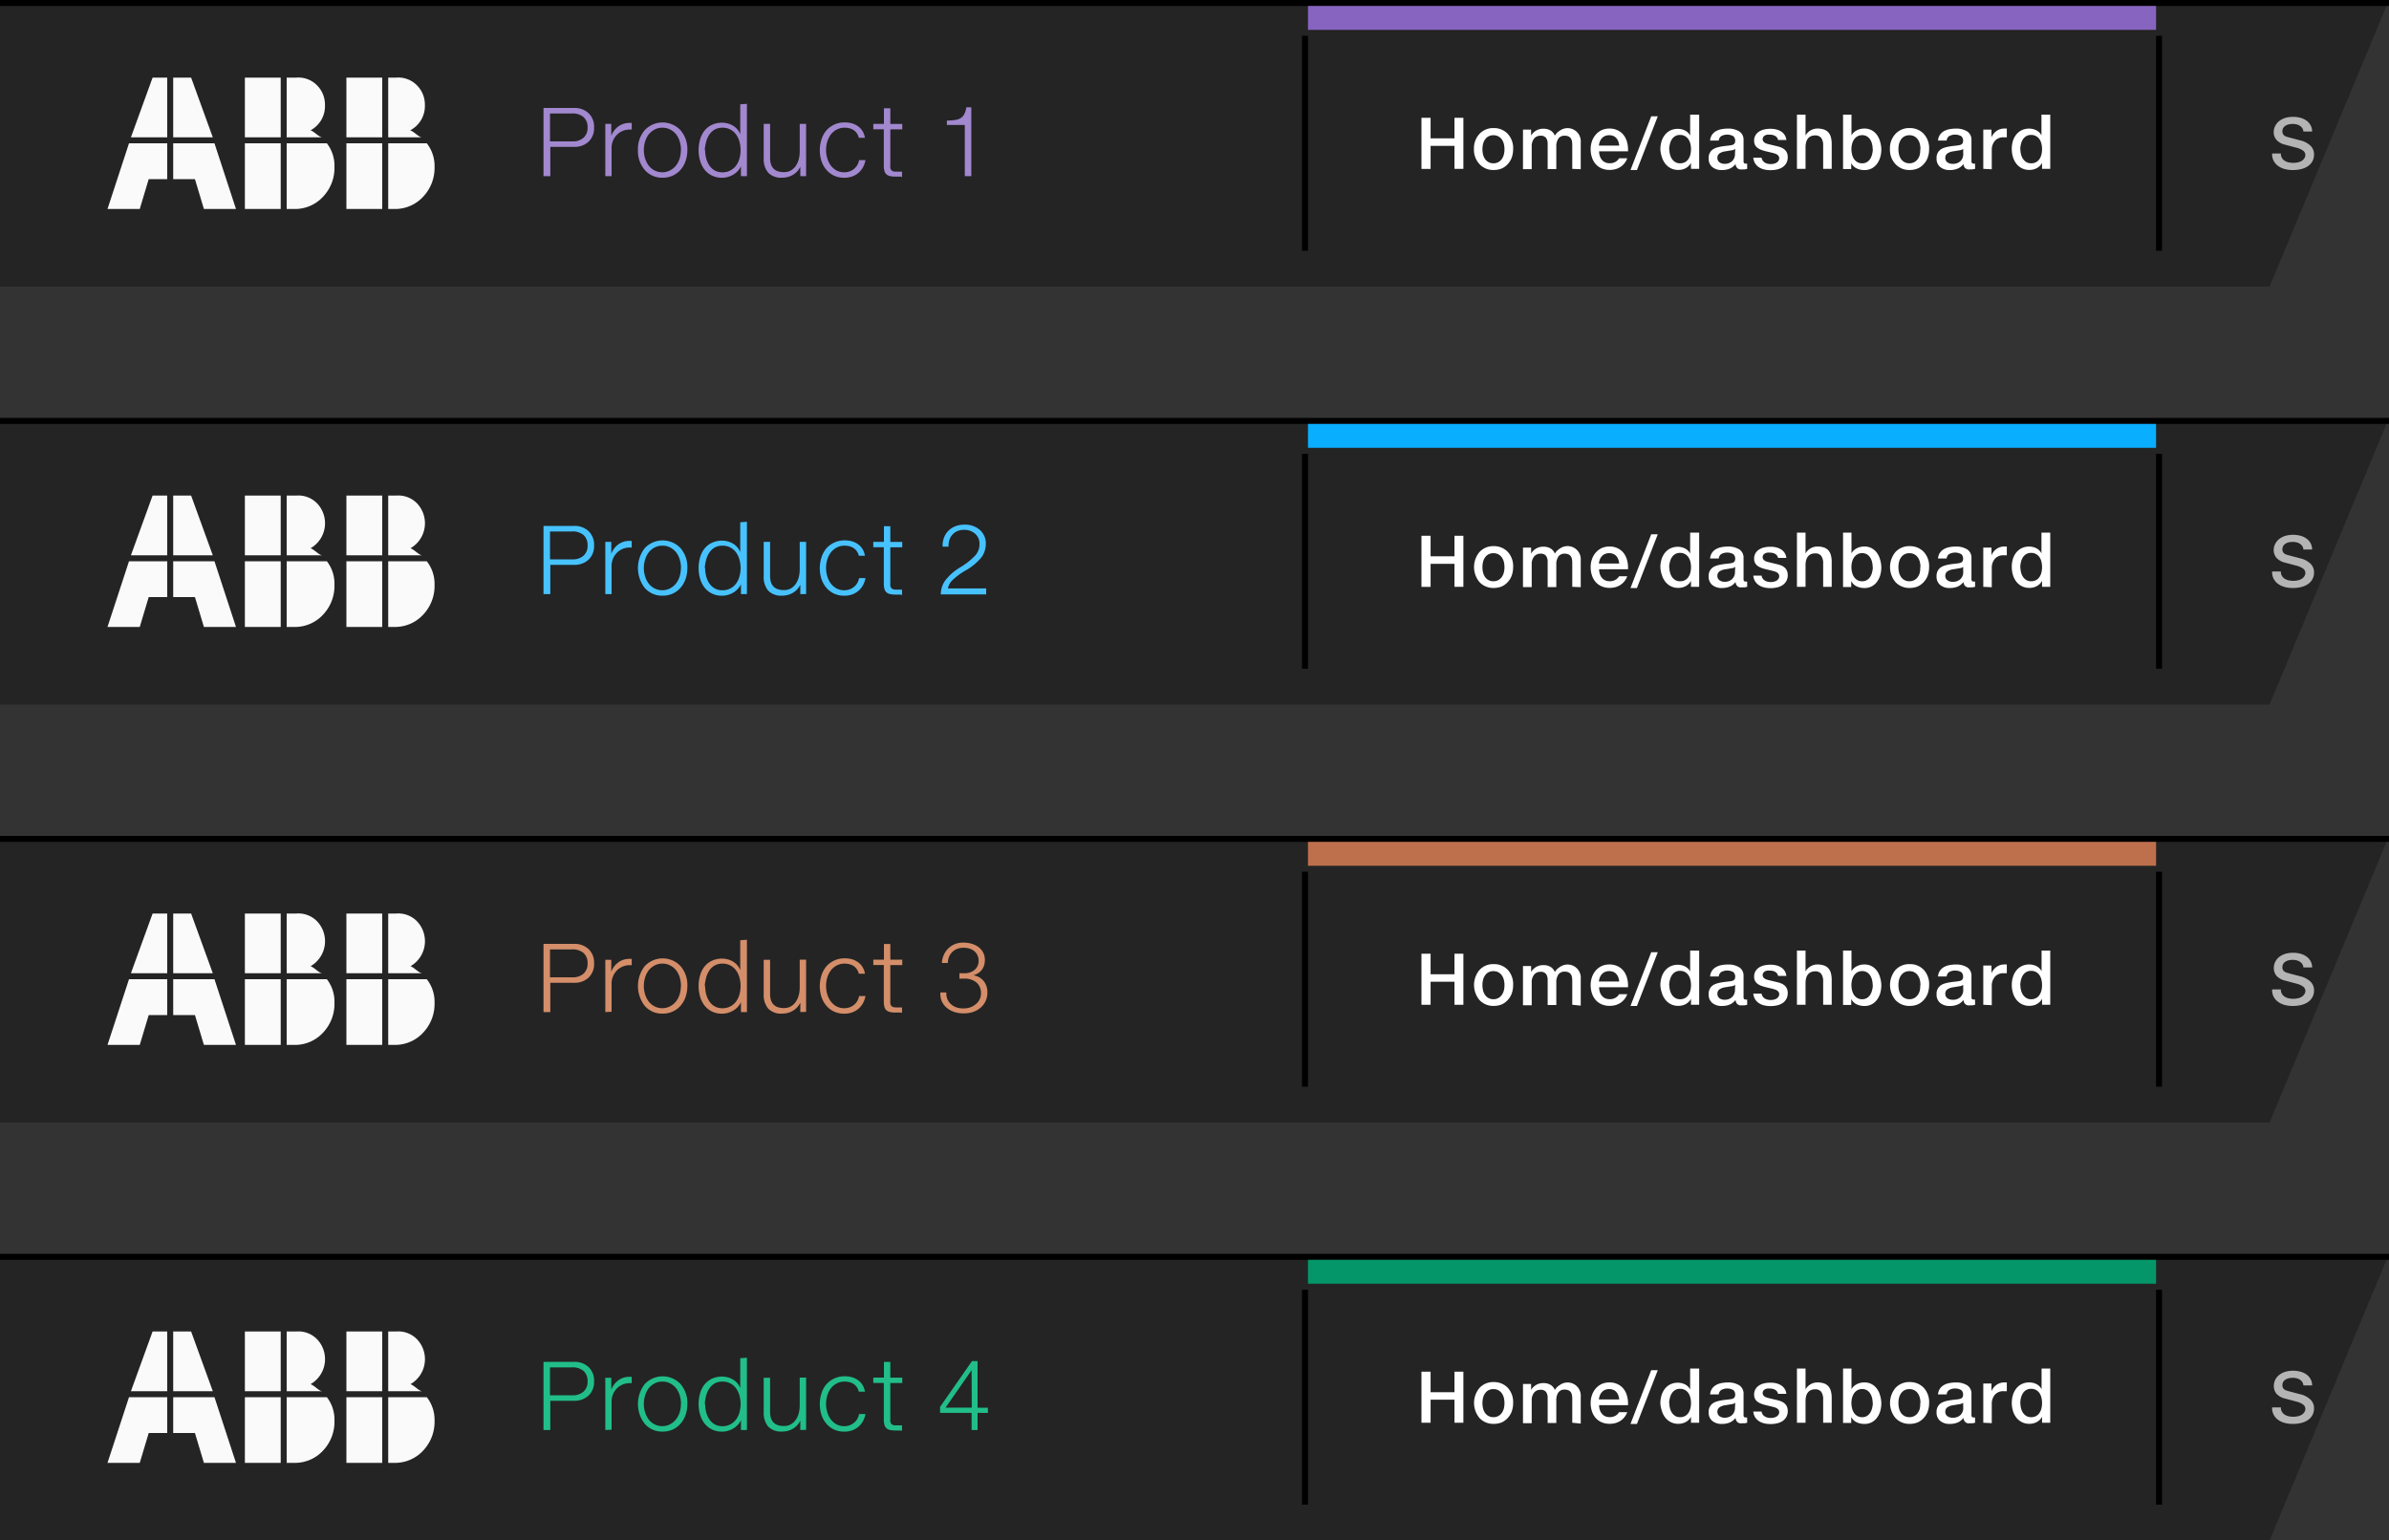 <svg xmlns="http://www.w3.org/2000/svg" viewBox="0 0 400 258"><rect x="0" y="0" width="400" height="258" fill="#333333" stroke="none"/><defs><style>.cls-1{fill:#242424;}.cls-2{fill:#b4b4b4;}.cls-3{fill:#fff;}.cls-4,.cls-9{fill:none;}.cls-4{stroke:#000;}.cls-11,.cls-13,.cls-4,.cls-7,.cls-9{stroke-miterlimit:10;}.cls-5{fill:#fafafa;}.cls-6{fill:#a288ce;}.cls-11,.cls-12,.cls-13,.cls-7{fill:#21be89;}.cls-7{stroke:#8664bf;}.cls-11,.cls-13,.cls-7,.cls-9{stroke-width:4px;}.cls-8{fill:#47c2ff;}.cls-9{stroke:#0aaeff;}.cls-10{fill:#d48e6a;}.cls-11{stroke:#be704c;}.cls-13{stroke:#049669;}</style></defs><title>Product suite</title><g id="Bg"><polygon class="cls-1" points="0 48 380 48 400 0 0 0 0 48"/><rect width="400" height="1"/><polygon class="cls-1" points="0 118 380 118 400 70 0 70 0 118"/><rect y="70" width="400" height="1"/><polygon class="cls-1" points="0 188 380 188 400 140 0 140 0 188"/><rect y="140" width="400" height="1"/><polygon class="cls-1" points="0 258 380 258 400 210 0 210 0 258"/><rect y="210" width="400" height="1"/></g><g id="Layer_1" data-name="Layer 1"><path class="cls-2" d="M387.45,25.84a2.36,2.36,0,0,1-.29,1.2,2.41,2.41,0,0,1-.78.82,3.5,3.5,0,0,1-1.13.47,5.89,5.89,0,0,1-1.34.15,5.17,5.17,0,0,1-1.37-.17,3.37,3.37,0,0,1-1.1-.51,2.49,2.49,0,0,1-.74-.84,2.38,2.38,0,0,1-.27-1.15v-.1h1.47v.05a1.33,1.33,0,0,0,.16.67,1.4,1.4,0,0,0,.45.48,2.11,2.11,0,0,0,.67.28,3.62,3.62,0,0,0,1.58,0,2.05,2.05,0,0,0,.63-.25,1.3,1.3,0,0,0,.42-.41A1.06,1.06,0,0,0,386,26a.93.93,0,0,0-.37-.76,3.25,3.25,0,0,0-1.16-.51l-1.84-.49a2.83,2.83,0,0,1-1.44-.78A2,2,0,0,1,380.7,22,2.24,2.24,0,0,1,381,21a2.36,2.36,0,0,1,.7-.79,3.22,3.22,0,0,1,1-.48,4.62,4.62,0,0,1,1.25-.16,4.67,4.67,0,0,1,1.19.15,3.23,3.23,0,0,1,1,.45,2.32,2.32,0,0,1,.71.77,2.25,2.25,0,0,1,.28,1.09h-1.46a1.25,1.25,0,0,0-.16-.52,1.27,1.27,0,0,0-.37-.4,1.8,1.8,0,0,0-.55-.26,2.49,2.49,0,0,0-.71-.09,2.92,2.92,0,0,0-.67.07,1.75,1.75,0,0,0-.55.23,1.15,1.15,0,0,0-.37.38,1.05,1.05,0,0,0-.14.55,1,1,0,0,0,.07.39.8.8,0,0,0,.2.28,1.07,1.07,0,0,0,.31.19,3.06,3.06,0,0,0,.4.13l2,.53a3.69,3.69,0,0,1,1.7.87A2,2,0,0,1,387.45,25.84Z"/><path class="cls-3" d="M239.53,19.73v3.44h4V19.73h1.49v8.55h-1.49V24.43h-4v3.86H238V19.73Z"/><path class="cls-3" d="M253.35,25a4.09,4.09,0,0,1-.23,1.38,3.1,3.1,0,0,1-.68,1.11,3,3,0,0,1-1,.73,3.49,3.49,0,0,1-1.36.25,3.12,3.12,0,0,1-2.38-1,3.53,3.53,0,0,1-.91-2.51,3.54,3.54,0,0,1,.9-2.51,3.1,3.1,0,0,1,2.39-1,3.15,3.15,0,0,1,2.4,1A3.54,3.54,0,0,1,253.35,25Zm-1.45,0a3.59,3.59,0,0,0-.11-.92,2.21,2.21,0,0,0-.35-.75,1.68,1.68,0,0,0-.58-.5,1.75,1.75,0,0,0-.83-.18,1.71,1.71,0,0,0-.77.17,1.62,1.62,0,0,0-.57.48,2.23,2.23,0,0,0-.36.74,3.79,3.79,0,0,0,0,1.9,2.19,2.19,0,0,0,.35.74,1.67,1.67,0,0,0,.58.49,1.7,1.7,0,0,0,.79.18,1.72,1.72,0,0,0,.79-.18,1.68,1.68,0,0,0,.58-.49,2.24,2.24,0,0,0,.36-.74A3.41,3.41,0,0,0,251.9,25Z"/><path class="cls-3" d="M263.25,28.28v-4a3.44,3.44,0,0,0-.05-.62,1.26,1.26,0,0,0-.19-.49,1,1,0,0,0-.39-.32,1.48,1.48,0,0,0-.63-.12,1.24,1.24,0,0,0-1.06.47,2.29,2.29,0,0,0-.35,1.38v3.74h-1.45V24.08a1.64,1.64,0,0,0-.28-1,1.1,1.1,0,0,0-.91-.35,1.34,1.34,0,0,0-1.08.48,2,2,0,0,0-.4,1.31v3.81H255V21.71h1.36v1h0a2.31,2.31,0,0,1,2.06-1.15,2.27,2.27,0,0,1,1.2.3,1.71,1.71,0,0,1,.71.86,2.45,2.45,0,0,1,.87-.86,2.21,2.21,0,0,1,3.47,2v4.48Z"/><path class="cls-3" d="M269.48,21.53a3,3,0,0,1,1.34.28,2.78,2.78,0,0,1,1,.77,3.33,3.33,0,0,1,.58,1.13,4.76,4.76,0,0,1,.19,1.37v.26h-4.85a2.77,2.77,0,0,0,.13.81,1.9,1.9,0,0,0,.35.63,1.55,1.55,0,0,0,.54.41,1.7,1.7,0,0,0,.72.15,1.9,1.9,0,0,0,1-.23,1.7,1.7,0,0,0,.61-.6h1.37a3.06,3.06,0,0,1-.45.81,2.83,2.83,0,0,1-.66.62,3,3,0,0,1-.85.39,3.66,3.66,0,0,1-1,.13,3.28,3.28,0,0,1-1.33-.26,2.82,2.82,0,0,1-1-.72,3.18,3.18,0,0,1-.62-1.1,4.31,4.31,0,0,1-.22-1.4,4,4,0,0,1,.22-1.33,3.3,3.3,0,0,1,.63-1.1,3,3,0,0,1,1-.76A3.16,3.16,0,0,1,269.48,21.53Zm1.63,2.85a2.77,2.77,0,0,0-.16-.71,1.73,1.73,0,0,0-.33-.55,1.43,1.43,0,0,0-.5-.35,1.91,1.91,0,0,0-1.37,0,1.51,1.51,0,0,0-.52.36,1.79,1.79,0,0,0-.35.55,2.54,2.54,0,0,0-.17.7Z"/><path class="cls-3" d="M274.08,28.48H273l3.47-9h1.1Z"/><path class="cls-3" d="M284.5,19.2v9.08h-1.37v-1h0a2.07,2.07,0,0,1-.37.5,2.16,2.16,0,0,1-.49.37,2.44,2.44,0,0,1-.59.23,2.79,2.79,0,0,1-.67.08,2.72,2.72,0,0,1-1.28-.29,2.76,2.76,0,0,1-.92-.77,3.38,3.38,0,0,1-.56-1.12A4.69,4.69,0,0,1,278,25a4.52,4.52,0,0,1,.18-1.26,3.34,3.34,0,0,1,.54-1.1,2.75,2.75,0,0,1,.91-.77,2.91,2.91,0,0,1,1.92-.22,2.49,2.49,0,0,1,.58.21,2.07,2.07,0,0,1,.49.35,2,2,0,0,1,.37.5h0V19.2Zm-5,5.79a3.63,3.63,0,0,0,.1.82,2.44,2.44,0,0,0,.31.76,1.81,1.81,0,0,0,.56.56,1.5,1.5,0,0,0,.83.22,1.73,1.73,0,0,0,.79-.17,1.58,1.58,0,0,0,.57-.49,2.25,2.25,0,0,0,.35-.75,3.68,3.68,0,0,0,.12-1,3.73,3.73,0,0,0-.1-.84,2.3,2.3,0,0,0-.31-.75,1.72,1.72,0,0,0-.57-.54,1.64,1.64,0,0,0-.85-.21,1.56,1.56,0,0,0-.82.2,1.7,1.7,0,0,0-.55.53,2.35,2.35,0,0,0-.32.75A3.93,3.93,0,0,0,279.47,25Z"/><path class="cls-3" d="M292.54,28.28l-.44.09-.39,0a1.79,1.79,0,0,1-.42,0,.91.91,0,0,1-.34-.16.84.84,0,0,1-.24-.29,1.28,1.28,0,0,1-.12-.45h0a2.67,2.67,0,0,1-.45.46,2.3,2.3,0,0,1-.52.31,3.32,3.32,0,0,1-1.31.24,2.42,2.42,0,0,1-1.62-.51,1.77,1.77,0,0,1-.6-1.45,1.7,1.7,0,0,1,.6-1.42,2.11,2.11,0,0,1,.58-.32,4.68,4.68,0,0,1,.73-.2q.39-.08.82-.13l.87-.1.34-.07a.8.8,0,0,0,.27-.13.59.59,0,0,0,.17-.22.79.79,0,0,0,.06-.33,1,1,0,0,0-.31-.79,2.11,2.11,0,0,0-2.05,0,1,1,0,0,0-.39.73h-1.45a2,2,0,0,1,.28-.9,2,2,0,0,1,.62-.62,2.88,2.88,0,0,1,.9-.36,5.08,5.08,0,0,1,1.13-.12,3.42,3.42,0,0,1,2,.5,1.65,1.65,0,0,1,.67,1.41V27a.47.47,0,0,0,.08.3.33.33,0,0,0,.27.1h.12l.13,0Zm-2-3.35h0a1,1,0,0,1-.54.23l-.48.08-.65.11a2.2,2.2,0,0,0-1,.37.87.87,0,0,0-.32.72.89.89,0,0,0,.37.76,1.48,1.48,0,0,0,.87.24A1.79,1.79,0,0,0,290,27a1.59,1.59,0,0,0,.49-1.24Z"/><path class="cls-3" d="M299.33,26.3a2,2,0,0,1-.23,1,2,2,0,0,1-.61.68,2.7,2.7,0,0,1-.91.39,4.79,4.79,0,0,1-1.12.13,4.56,4.56,0,0,1-1.08-.12,2.74,2.74,0,0,1-.89-.38,2.14,2.14,0,0,1-.63-.65,2.2,2.2,0,0,1-.3-.94h1.39a1.15,1.15,0,0,0,.51.8,1.51,1.51,0,0,0,.46.2,2.2,2.2,0,0,0,.56.07,2.4,2.4,0,0,0,.53-.06,1.46,1.46,0,0,0,.45-.18,1,1,0,0,0,.32-.31.78.78,0,0,0,.12-.44.61.61,0,0,0-.1-.35.9.9,0,0,0-.27-.26,1.81,1.81,0,0,0-.4-.18l-.47-.13-.93-.22a6,6,0,0,1-.91-.28,2.37,2.37,0,0,1-.63-.37,1.33,1.33,0,0,1-.37-.49,1.57,1.57,0,0,1-.12-.63,1.77,1.77,0,0,1,.21-.89,1.84,1.84,0,0,1,.58-.63,2.69,2.69,0,0,1,.87-.37,4.46,4.46,0,0,1,1.07-.12,3.88,3.88,0,0,1,1.06.13,2.61,2.61,0,0,1,.82.38,1.9,1.9,0,0,1,.54.59,2,2,0,0,1,.25.77h-1.39a1,1,0,0,0-.45-.65,1.65,1.65,0,0,0-.91-.23,2.3,2.3,0,0,0-.47,0,1.27,1.27,0,0,0-.39.14.77.77,0,0,0-.26.25.65.65,0,0,0-.1.36.6.6,0,0,0,.1.35.91.91,0,0,0,.26.25,1.47,1.47,0,0,0,.35.16l.37.1,1.38.33a4.37,4.37,0,0,1,.68.22,2,2,0,0,1,.54.34,1.47,1.47,0,0,1,.37.5A1.84,1.84,0,0,1,299.33,26.3Z"/><path class="cls-3" d="M305.26,28.28v-3.9a2.11,2.11,0,0,0-.32-1.27,1.19,1.19,0,0,0-1-.43,1.79,1.79,0,0,0-.72.13,1.33,1.33,0,0,0-.51.39,1.68,1.68,0,0,0-.3.62,3.13,3.13,0,0,0-.1.83v3.63h-1.44V19.2h1.44v3.5h0a1.94,1.94,0,0,1,.35-.48,2.36,2.36,0,0,1,.47-.37,2.24,2.24,0,0,1,.56-.24,2.32,2.32,0,0,1,.61-.08,3.33,3.33,0,0,1,1.08.16,1.77,1.77,0,0,1,.74.47,2,2,0,0,1,.43.81,4.22,4.22,0,0,1,.14,1.14v4.17Z"/><path class="cls-3" d="M315,25a4.85,4.85,0,0,1-.17,1.28,3.47,3.47,0,0,1-.52,1.11,2.65,2.65,0,0,1-.88.79,2.51,2.51,0,0,1-1.25.3,2.93,2.93,0,0,1-1.36-.3,1.9,1.9,0,0,1-.86-.87h0v1h-1.37V19.2H310v3.47h0a1.88,1.88,0,0,1,.36-.47,2.16,2.16,0,0,1,.5-.36,2.68,2.68,0,0,1,.61-.23,2.85,2.85,0,0,1,.68-.08,2.52,2.52,0,0,1,1.24.29,2.66,2.66,0,0,1,.88.78,3.4,3.4,0,0,1,.52,1.11A4.87,4.87,0,0,1,315,25Zm-1.45,0a3.74,3.74,0,0,0-.09-.82,2.52,2.52,0,0,0-.3-.76,1.71,1.71,0,0,0-.54-.56,1.5,1.5,0,0,0-.83-.22,1.57,1.57,0,0,0-.82.21,1.71,1.71,0,0,0-.56.54,2.39,2.39,0,0,0-.32.75,3.63,3.63,0,0,0-.1.86,3.68,3.68,0,0,0,.1.83,2.37,2.37,0,0,0,.31.76,1.76,1.76,0,0,0,.56.55,1.57,1.57,0,0,0,.84.21,1.49,1.49,0,0,0,.8-.21,1.69,1.69,0,0,0,.54-.54,2.43,2.43,0,0,0,.31-.75A3.94,3.94,0,0,0,313.58,25Z"/><path class="cls-3" d="M323,25a4.09,4.09,0,0,1-.23,1.38,3.1,3.1,0,0,1-.68,1.11,3,3,0,0,1-1,.73,3.49,3.49,0,0,1-1.36.25,3.12,3.12,0,0,1-2.38-1,3.53,3.53,0,0,1-.91-2.51,3.54,3.54,0,0,1,.9-2.51,3.1,3.1,0,0,1,2.39-1,3.15,3.15,0,0,1,2.4,1A3.54,3.54,0,0,1,323,25Zm-1.45,0a3.59,3.59,0,0,0-.11-.92,2.21,2.21,0,0,0-.35-.75,1.68,1.68,0,0,0-.58-.5,1.75,1.75,0,0,0-.83-.18,1.71,1.71,0,0,0-.77.17,1.62,1.62,0,0,0-.57.48,2.23,2.23,0,0,0-.36.74,3.79,3.79,0,0,0,0,1.9,2.19,2.19,0,0,0,.35.74,1.67,1.67,0,0,0,.58.49,1.7,1.7,0,0,0,.79.18,1.72,1.72,0,0,0,.79-.18,1.68,1.68,0,0,0,.58-.49,2.24,2.24,0,0,0,.36-.74A3.41,3.41,0,0,0,321.51,25Z"/><path class="cls-3" d="M330.7,28.28l-.44.09-.39,0a1.79,1.79,0,0,1-.42,0,.91.91,0,0,1-.34-.16.84.84,0,0,1-.24-.29,1.28,1.28,0,0,1-.12-.45h0a2.67,2.67,0,0,1-.45.46,2.3,2.3,0,0,1-.52.31,3.32,3.32,0,0,1-1.31.24,2.42,2.42,0,0,1-1.62-.51,1.77,1.77,0,0,1-.6-1.45,1.7,1.7,0,0,1,.6-1.42,2.11,2.11,0,0,1,.58-.32,4.68,4.68,0,0,1,.73-.2q.39-.08.82-.13l.87-.1.34-.07a.8.8,0,0,0,.27-.13.59.59,0,0,0,.17-.22.79.79,0,0,0,.06-.33,1,1,0,0,0-.31-.79,2.11,2.11,0,0,0-2.05,0,1,1,0,0,0-.39.73h-1.45a2,2,0,0,1,.28-.9,2,2,0,0,1,.62-.62,2.88,2.88,0,0,1,.9-.36,5.08,5.08,0,0,1,1.13-.12,3.42,3.42,0,0,1,2,.5,1.65,1.65,0,0,1,.67,1.41V27a.47.47,0,0,0,.08.3.33.33,0,0,0,.27.1h.12l.13,0Zm-2-3.35h0a1,1,0,0,1-.54.23l-.48.08-.65.11a2.2,2.2,0,0,0-1,.37.87.87,0,0,0-.32.72.89.89,0,0,0,.37.76,1.48,1.48,0,0,0,.87.24,1.79,1.79,0,0,0,1.27-.43,1.59,1.59,0,0,0,.49-1.24Z"/><path class="cls-3" d="M332.07,28.28V21.71h1.37V23h0a2.4,2.4,0,0,1,.87-1.08,2.23,2.23,0,0,1,1.29-.39h.21l.2,0V23l-.25,0h-.28a1.84,1.84,0,0,0-1.48.6,2.36,2.36,0,0,0-.51,1.57v3.18Z"/><path class="cls-3" d="M343.28,19.2v9.08h-1.37v-1h0a2.07,2.07,0,0,1-.37.5,2.16,2.16,0,0,1-.49.37,2.44,2.44,0,0,1-.59.23,2.79,2.79,0,0,1-.67.08,2.72,2.72,0,0,1-1.28-.29,2.76,2.76,0,0,1-.92-.77,3.38,3.38,0,0,1-.56-1.12,4.69,4.69,0,0,1-.19-1.33A4.52,4.52,0,0,1,337,23.7a3.34,3.34,0,0,1,.54-1.1,2.75,2.75,0,0,1,.91-.77,2.91,2.91,0,0,1,1.92-.22,2.49,2.49,0,0,1,.58.21,2.07,2.07,0,0,1,.49.35,2,2,0,0,1,.37.5h0V19.2Zm-5,5.79a3.63,3.63,0,0,0,.1.82,2.44,2.44,0,0,0,.31.76,1.81,1.81,0,0,0,.56.56,1.5,1.5,0,0,0,.83.22,1.73,1.73,0,0,0,.79-.17,1.58,1.58,0,0,0,.57-.49,2.25,2.25,0,0,0,.35-.75,3.68,3.68,0,0,0,.12-1,3.73,3.73,0,0,0-.1-.84,2.3,2.3,0,0,0-.31-.75,1.72,1.72,0,0,0-.57-.54,1.64,1.64,0,0,0-.85-.21,1.56,1.56,0,0,0-.82.2,1.7,1.7,0,0,0-.55.53,2.35,2.35,0,0,0-.32.75A3.93,3.93,0,0,0,338.26,25Z"/><line class="cls-4" x1="218.5" y1="6" x2="218.5" y2="42"/><line class="cls-4" x1="361.5" y1="6" x2="361.5" y2="42"/><path class="cls-5" d="M28,30H24.9l-1.5,5H18l3.6-11H28Zm0-7H21.92l3.63-10H28Zm1-10h3l3.63,10H29ZM39.51,35H34.14l-1.5-5H29V24h6.91Z"/><path class="cls-5" d="M41,23V13h6V23Zm6,1V35H41V24Zm1-1V13h1.59A4.37,4.37,0,0,1,53,14.21a4.57,4.57,0,0,1,1.41,3.38A4.58,4.58,0,0,1,52,21.82c.75.3,1.42,1.18,2,1.18Zm8,4.94a7,7,0,0,1-1.85,4.94A6.39,6.39,0,0,1,49.59,35H48V24h6.73A6.15,6.15,0,0,1,56,27.94Z"/><path class="cls-5" d="M58,23V13h6V23Zm6,1V35H58V24Zm1-1V13h1.32a4.37,4.37,0,0,1,3.41,1.21,4.57,4.57,0,0,1,1.41,3.38,4.58,4.58,0,0,1-2.45,4.23c.75.3,1.42,1.18,2,1.18Zm7.76,4.94a7,7,0,0,1-1.85,4.94A6.39,6.39,0,0,1,66.32,35H65V24h6.46A6.15,6.15,0,0,1,72.76,27.94Z"/><path class="cls-6" d="M99.47,21.34a3.12,3.12,0,0,1-.93,2.4,3.4,3.4,0,0,1-2.4.86h-4v4.9H91V18.08h5.14a3.38,3.38,0,0,1,2.4.87A3.1,3.1,0,0,1,99.47,21.34Zm-1.09,0a2.23,2.23,0,0,0-.66-1.72,2.82,2.82,0,0,0-2-.61H92.09v4.67h3.8a2.63,2.63,0,0,0,1.8-.6A2.2,2.2,0,0,0,98.38,21.34Z"/><path class="cls-6" d="M101.35,29.5V20.75h1v2h0a3.41,3.41,0,0,1,1.2-1.59,3.09,3.09,0,0,1,1.84-.57h.38V21.7h-.24a3,3,0,0,0-2.27.91,3.14,3.14,0,0,0-.86,2.25V29.5Z"/><path class="cls-6" d="M115.09,25.13a5.72,5.72,0,0,1-.27,1.75,4.42,4.42,0,0,1-.82,1.5,3.87,3.87,0,0,1-3.05,1.38,3.79,3.79,0,0,1-3-1.3,4.87,4.87,0,0,1-1.14-3.33,4.86,4.86,0,0,1,1.13-3.32,4.11,4.11,0,0,1,6,0A4.86,4.86,0,0,1,115.09,25.13Zm-1.07,0a5.07,5.07,0,0,0-.18-1.33,3.75,3.75,0,0,0-.56-1.2,3,3,0,0,0-1-.87,2.72,2.72,0,0,0-1.39-.34,2.63,2.63,0,0,0-1.31.32,3,3,0,0,0-1,.85,3.79,3.79,0,0,0-.58,1.2,4.86,4.86,0,0,0-.2,1.37,4.77,4.77,0,0,0,.19,1.33,4,4,0,0,0,.57,1.2,3,3,0,0,0,1,.87,2.86,2.86,0,0,0,2.65,0,3.13,3.13,0,0,0,1-.84,3.76,3.76,0,0,0,.6-1.19A4.73,4.73,0,0,0,114,25.13Z"/><path class="cls-6" d="M125.06,17.39V29.5h-1V27.84h0a2.75,2.75,0,0,1-.52.79,3.48,3.48,0,0,1-.75.61,3.79,3.79,0,0,1-.9.39,3.56,3.56,0,0,1-1,.14,3.74,3.74,0,0,1-1.7-.37,3.58,3.58,0,0,1-1.23-1,4.42,4.42,0,0,1-.74-1.48,6.23,6.23,0,0,1-.25-1.78,6.43,6.43,0,0,1,.23-1.72,4.4,4.4,0,0,1,.71-1.48,3.57,3.57,0,0,1,1.22-1,4,4,0,0,1,2.7-.27,3.39,3.39,0,0,1,.87.36,3,3,0,0,1,.73.6,2.76,2.76,0,0,1,.51.84h0v-5Zm-7,7.73a5.56,5.56,0,0,0,.07.87,4.92,4.92,0,0,0,.21.86,3.76,3.76,0,0,0,.38.78,2.86,2.86,0,0,0,.55.64,2.42,2.42,0,0,0,.73.43,2.63,2.63,0,0,0,.93.16,2.77,2.77,0,0,0,2.31-1.12,3.56,3.56,0,0,0,.57-1.19,5.29,5.29,0,0,0,.19-1.42,5.37,5.37,0,0,0-.18-1.37,3.63,3.63,0,0,0-.55-1.2,2.74,2.74,0,0,0-2.35-1.17,2.58,2.58,0,0,0-.9.15,2.38,2.38,0,0,0-.72.41,2.85,2.85,0,0,0-.55.62,3.71,3.71,0,0,0-.39.77,4.67,4.67,0,0,0-.23.87A5.63,5.63,0,0,0,118,25.13Z"/><path class="cls-6" d="M134,29.5V27.93h0a3.31,3.31,0,0,1-.52.77,3.13,3.13,0,0,1-.7.57,3.32,3.32,0,0,1-.84.36,3.7,3.7,0,0,1-1,.13,3,3,0,0,1-2.32-.84,3.53,3.53,0,0,1-.75-2.42V20.75h1.07v5.7a3.55,3.55,0,0,0,.13,1,1.91,1.91,0,0,0,.41.75,1.79,1.79,0,0,0,.72.47,3.12,3.12,0,0,0,1.06.16,2.26,2.26,0,0,0,1.19-.3,2.58,2.58,0,0,0,.82-.79,3.51,3.51,0,0,0,.48-1.11,5.2,5.2,0,0,0,.15-1.25V20.75h1.07V29.5Z"/><path class="cls-6" d="M141.4,20.5a4.59,4.59,0,0,1,1.29.17,3.36,3.36,0,0,1,1,.5,2.72,2.72,0,0,1,.74.81,3.08,3.08,0,0,1,.39,1.1H143.8a2.31,2.31,0,0,0-.29-.69,2,2,0,0,0-.5-.54,2.26,2.26,0,0,0-.7-.34,3.12,3.12,0,0,0-.9-.12,2.68,2.68,0,0,0-1.31.31,2.91,2.91,0,0,0-1,.84,3.87,3.87,0,0,0-.59,1.2,4.76,4.76,0,0,0-.2,1.39,4.9,4.9,0,0,0,.19,1.34,3.83,3.83,0,0,0,.57,1.2,3,3,0,0,0,.95.86,2.81,2.81,0,0,0,2.28.16,2.52,2.52,0,0,0,.75-.45,2.4,2.4,0,0,0,.52-.65,2.51,2.51,0,0,0,.27-.77h1.07a4,4,0,0,1-.39,1.14,3.34,3.34,0,0,1-.73.94,3.4,3.4,0,0,1-1.06.64,3.84,3.84,0,0,1-1.38.23,4,4,0,0,1-1.72-.36,3.82,3.82,0,0,1-1.29-1,4.38,4.38,0,0,1-.81-1.47,6,6,0,0,1,0-3.55,4.39,4.39,0,0,1,.78-1.48,3.86,3.86,0,0,1,1.29-1A4,4,0,0,1,141.4,20.5Z"/><path class="cls-6" d="M150.8,29.58h-.88a4.09,4.09,0,0,1-.91-.09,1.29,1.29,0,0,1-.6-.3,1.19,1.19,0,0,1-.33-.57,3.52,3.52,0,0,1-.1-.91V21.65h-1.76v-.9H148V18.13h1.07v2.63h2v.9h-2v6a2.32,2.32,0,0,0,0,.45.85.85,0,0,0,.14.34.66.66,0,0,0,.28.22,1.17,1.17,0,0,0,.46.08h.8l.28,0v.91Z"/><path class="cls-6" d="M161.54,29.5V20.93h-3v-.74q.71,0,1.2-.07a3.18,3.18,0,0,0,.77-.17,1.75,1.75,0,0,0,.86-.69,3.29,3.29,0,0,0,.42-1.29h.84V29.5Z"/><line class="cls-7" x1="219" y1="3" x2="361" y2="3"/><path class="cls-2" d="M387.45,95.84a2.36,2.36,0,0,1-.29,1.2,2.41,2.41,0,0,1-.78.82,3.5,3.5,0,0,1-1.13.47,5.89,5.89,0,0,1-1.34.15,5.17,5.17,0,0,1-1.37-.17,3.37,3.37,0,0,1-1.1-.51,2.49,2.49,0,0,1-.74-.84,2.38,2.38,0,0,1-.27-1.15v-.1h1.47v.05a1.33,1.33,0,0,0,.16.67,1.4,1.4,0,0,0,.45.48,2.11,2.11,0,0,0,.67.28,3.62,3.62,0,0,0,1.58,0,2.05,2.05,0,0,0,.63-.25,1.3,1.3,0,0,0,.42-.41A1.06,1.06,0,0,0,386,96a.93.93,0,0,0-.37-.76,3.25,3.25,0,0,0-1.16-.51l-1.84-.49a2.83,2.83,0,0,1-1.44-.78A2,2,0,0,1,380.7,92,2.24,2.24,0,0,1,381,91a2.36,2.36,0,0,1,.7-.79,3.22,3.22,0,0,1,1-.48,4.62,4.62,0,0,1,1.25-.16,4.67,4.67,0,0,1,1.19.15,3.23,3.23,0,0,1,1,.45,2.32,2.32,0,0,1,.71.77,2.25,2.25,0,0,1,.28,1.09h-1.46a1.25,1.25,0,0,0-.16-.52,1.27,1.27,0,0,0-.37-.4,1.8,1.8,0,0,0-.55-.26,2.49,2.49,0,0,0-.71-.09,2.92,2.92,0,0,0-.67.07,1.75,1.75,0,0,0-.55.23,1.15,1.15,0,0,0-.37.38,1.05,1.05,0,0,0-.14.55,1,1,0,0,0,.07.39.8.8,0,0,0,.2.28,1.07,1.07,0,0,0,.31.19,3.06,3.06,0,0,0,.4.13l2,.53a3.69,3.69,0,0,1,1.7.87A2,2,0,0,1,387.45,95.84Z"/><path class="cls-3" d="M239.53,89.73v3.44h4V89.73h1.49v8.55h-1.49V94.43h-4v3.86H238V89.73Z"/><path class="cls-3" d="M253.35,95a4.09,4.09,0,0,1-.23,1.38,3.1,3.1,0,0,1-.68,1.11,3,3,0,0,1-1,.73,3.49,3.49,0,0,1-1.36.25,3.12,3.12,0,0,1-2.38-1,3.94,3.94,0,0,1,0-5,3.1,3.1,0,0,1,2.39-1,3.15,3.15,0,0,1,2.4,1A3.54,3.54,0,0,1,253.35,95Zm-1.45,0a3.59,3.59,0,0,0-.11-.92,2.21,2.21,0,0,0-.35-.75,1.68,1.68,0,0,0-.58-.5,1.75,1.75,0,0,0-.83-.18,1.71,1.71,0,0,0-.77.17,1.62,1.62,0,0,0-.57.48,2.23,2.23,0,0,0-.36.74,3.79,3.79,0,0,0,0,1.9,2.19,2.19,0,0,0,.35.74,1.67,1.67,0,0,0,.58.49,1.7,1.7,0,0,0,.79.18,1.72,1.72,0,0,0,.79-.18,1.68,1.68,0,0,0,.58-.49,2.24,2.24,0,0,0,.36-.74A3.41,3.41,0,0,0,251.9,95Z"/><path class="cls-3" d="M263.25,98.28v-4a3.44,3.44,0,0,0-.05-.62,1.26,1.26,0,0,0-.19-.49,1,1,0,0,0-.39-.32,1.48,1.48,0,0,0-.63-.12,1.24,1.24,0,0,0-1.06.47,2.29,2.29,0,0,0-.35,1.38v3.74h-1.45V94.08a1.64,1.64,0,0,0-.28-1,1.1,1.1,0,0,0-.91-.35,1.34,1.34,0,0,0-1.08.48,2,2,0,0,0-.4,1.31v3.81H255V91.71h1.36v1h0a2.31,2.31,0,0,1,2.06-1.15,2.27,2.27,0,0,1,1.2.3,1.71,1.71,0,0,1,.71.86,2.45,2.45,0,0,1,.87-.86,2.21,2.21,0,0,1,3.47,2v4.48Z"/><path class="cls-3" d="M269.48,91.53a3,3,0,0,1,1.34.28,2.78,2.78,0,0,1,1,.77,3.33,3.33,0,0,1,.58,1.13,4.76,4.76,0,0,1,.19,1.37v.26h-4.85a2.77,2.77,0,0,0,.13.81,1.9,1.9,0,0,0,.35.63,1.55,1.55,0,0,0,.54.41,1.7,1.7,0,0,0,.72.15,1.9,1.9,0,0,0,1-.23,1.7,1.7,0,0,0,.61-.6h1.37a3.06,3.06,0,0,1-.45.81,2.83,2.83,0,0,1-.66.62,3,3,0,0,1-.85.39,3.66,3.66,0,0,1-1,.13,3.28,3.28,0,0,1-1.33-.26,2.82,2.82,0,0,1-1-.72,3.18,3.18,0,0,1-.62-1.1,4.31,4.31,0,0,1-.22-1.4,4,4,0,0,1,.22-1.33,3.3,3.3,0,0,1,.63-1.1,3,3,0,0,1,1-.76A3.16,3.16,0,0,1,269.48,91.53Zm1.63,2.85a2.77,2.77,0,0,0-.16-.71,1.73,1.73,0,0,0-.33-.55,1.43,1.43,0,0,0-.5-.35,1.91,1.91,0,0,0-1.37,0,1.51,1.51,0,0,0-.52.36,1.79,1.79,0,0,0-.35.55,2.54,2.54,0,0,0-.17.7Z"/><path class="cls-3" d="M274.08,98.48H273l3.47-9h1.1Z"/><path class="cls-3" d="M284.5,89.2v9.08h-1.37v-1h0a2.07,2.07,0,0,1-.37.5,2.16,2.16,0,0,1-.49.37,2.44,2.44,0,0,1-.59.23,2.79,2.79,0,0,1-.67.08,2.72,2.72,0,0,1-1.28-.29,2.76,2.76,0,0,1-.92-.77,3.38,3.38,0,0,1-.56-1.12A4.69,4.69,0,0,1,278,95a4.52,4.52,0,0,1,.18-1.26,3.34,3.34,0,0,1,.54-1.1,2.75,2.75,0,0,1,.91-.77,2.91,2.91,0,0,1,1.92-.22,2.49,2.49,0,0,1,.58.21,2.07,2.07,0,0,1,.49.35,2,2,0,0,1,.37.5h0V89.2Zm-5,5.79a3.63,3.63,0,0,0,.1.82,2.44,2.44,0,0,0,.31.76,1.81,1.81,0,0,0,.56.56,1.5,1.5,0,0,0,.83.22,1.73,1.73,0,0,0,.79-.17,1.58,1.58,0,0,0,.57-.49,2.25,2.25,0,0,0,.35-.75,3.68,3.68,0,0,0,.12-1,3.73,3.73,0,0,0-.1-.84,2.3,2.3,0,0,0-.31-.75,1.72,1.72,0,0,0-.57-.54,1.64,1.64,0,0,0-.85-.21,1.56,1.56,0,0,0-.82.2,1.7,1.7,0,0,0-.55.53,2.35,2.35,0,0,0-.32.75A3.93,3.93,0,0,0,279.47,95Z"/><path class="cls-3" d="M292.54,98.28l-.44.09-.39,0a1.79,1.79,0,0,1-.42,0,.91.91,0,0,1-.34-.16.84.84,0,0,1-.24-.29,1.28,1.28,0,0,1-.12-.45h0a2.67,2.67,0,0,1-.45.46,2.3,2.3,0,0,1-.52.31,3.32,3.32,0,0,1-1.31.24,2.42,2.42,0,0,1-1.62-.51,1.77,1.77,0,0,1-.6-1.45,1.7,1.7,0,0,1,.6-1.42,2.11,2.11,0,0,1,.58-.32,4.68,4.68,0,0,1,.73-.2q.39-.08.82-.13l.87-.1.34-.07a.8.8,0,0,0,.27-.13.59.59,0,0,0,.17-.22.79.79,0,0,0,.06-.33,1,1,0,0,0-.31-.79,2.11,2.11,0,0,0-2.05,0,1,1,0,0,0-.39.73h-1.45a2,2,0,0,1,.28-.9,2,2,0,0,1,.62-.62,2.88,2.88,0,0,1,.9-.36,5.08,5.08,0,0,1,1.13-.12,3.42,3.42,0,0,1,2,.5,1.65,1.65,0,0,1,.67,1.41V97a.47.47,0,0,0,.08.3.33.33,0,0,0,.27.1h.12l.13,0Zm-2-3.35h0a1,1,0,0,1-.54.23l-.48.08-.65.11a2.2,2.2,0,0,0-1,.37.87.87,0,0,0-.32.72.89.89,0,0,0,.37.76,1.48,1.48,0,0,0,.87.24A1.79,1.79,0,0,0,290,97a1.59,1.59,0,0,0,.49-1.24Z"/><path class="cls-3" d="M299.33,96.3a2,2,0,0,1-.23,1,2,2,0,0,1-.61.68,2.7,2.7,0,0,1-.91.39,4.79,4.79,0,0,1-1.12.13,4.56,4.56,0,0,1-1.08-.12,2.74,2.74,0,0,1-.89-.38,2.14,2.14,0,0,1-.63-.65,2.2,2.2,0,0,1-.3-.94h1.39a1.15,1.15,0,0,0,.51.8,1.51,1.51,0,0,0,.46.2,2.2,2.2,0,0,0,.56.07,2.4,2.4,0,0,0,.53-.06,1.46,1.46,0,0,0,.45-.18,1,1,0,0,0,.32-.31.78.78,0,0,0,.12-.44.61.61,0,0,0-.1-.35.9.9,0,0,0-.27-.26,1.81,1.81,0,0,0-.4-.18l-.47-.13-.93-.22a6,6,0,0,1-.91-.28,2.37,2.37,0,0,1-.63-.37,1.33,1.33,0,0,1-.37-.49,1.57,1.57,0,0,1-.12-.63,1.77,1.77,0,0,1,.21-.89,1.84,1.84,0,0,1,.58-.63,2.69,2.69,0,0,1,.87-.37,4.46,4.46,0,0,1,1.07-.12,3.88,3.88,0,0,1,1.06.13,2.61,2.61,0,0,1,.82.38,1.9,1.9,0,0,1,.54.59,2,2,0,0,1,.25.77h-1.39a1,1,0,0,0-.45-.65,1.65,1.65,0,0,0-.91-.23,2.3,2.3,0,0,0-.47,0,1.27,1.27,0,0,0-.39.14.77.77,0,0,0-.26.25.65.65,0,0,0-.1.36.6.6,0,0,0,.1.35.91.91,0,0,0,.26.25,1.47,1.47,0,0,0,.35.16l.37.1,1.38.33a4.37,4.37,0,0,1,.68.22,2,2,0,0,1,.54.34,1.47,1.47,0,0,1,.37.5A1.84,1.84,0,0,1,299.33,96.3Z"/><path class="cls-3" d="M305.26,98.28v-3.9a2.11,2.11,0,0,0-.32-1.27,1.19,1.19,0,0,0-1-.43,1.79,1.79,0,0,0-.72.13,1.33,1.33,0,0,0-.51.39,1.68,1.68,0,0,0-.3.62,3.13,3.13,0,0,0-.1.83v3.63h-1.44V89.2h1.44v3.5h0a1.94,1.94,0,0,1,.35-.48,2.36,2.36,0,0,1,.47-.37,2.24,2.24,0,0,1,.56-.24,2.32,2.32,0,0,1,.61-.08,3.33,3.33,0,0,1,1.08.16,1.77,1.77,0,0,1,.74.47,2,2,0,0,1,.43.81,4.22,4.22,0,0,1,.14,1.14v4.17Z"/><path class="cls-3" d="M315,95a4.85,4.85,0,0,1-.17,1.28,3.47,3.47,0,0,1-.52,1.11,2.65,2.65,0,0,1-.88.79,2.51,2.51,0,0,1-1.25.3,2.93,2.93,0,0,1-1.36-.3,1.9,1.9,0,0,1-.86-.87h0v1h-1.37V89.2H310v3.47h0a1.88,1.88,0,0,1,.36-.47,2.16,2.16,0,0,1,.5-.36,2.68,2.68,0,0,1,.61-.23,2.85,2.85,0,0,1,.68-.08,2.52,2.52,0,0,1,1.24.29,2.66,2.66,0,0,1,.88.78,3.4,3.4,0,0,1,.52,1.11A4.87,4.87,0,0,1,315,95Zm-1.45,0a3.74,3.74,0,0,0-.09-.82,2.52,2.52,0,0,0-.3-.76,1.71,1.71,0,0,0-.54-.56,1.5,1.5,0,0,0-.83-.22,1.57,1.57,0,0,0-.82.21,1.71,1.71,0,0,0-.56.54,2.39,2.39,0,0,0-.32.75,3.63,3.63,0,0,0-.1.86,3.68,3.68,0,0,0,.1.83,2.37,2.37,0,0,0,.31.76,1.76,1.76,0,0,0,.56.55,1.57,1.57,0,0,0,.84.21,1.49,1.49,0,0,0,.8-.21,1.69,1.69,0,0,0,.54-.54,2.43,2.43,0,0,0,.31-.75A3.94,3.94,0,0,0,313.58,95Z"/><path class="cls-3" d="M323,95a4.09,4.09,0,0,1-.23,1.38,3.1,3.1,0,0,1-.68,1.11,3,3,0,0,1-1,.73,3.49,3.49,0,0,1-1.36.25,3.12,3.12,0,0,1-2.38-1,3.94,3.94,0,0,1,0-5,3.1,3.1,0,0,1,2.39-1,3.15,3.15,0,0,1,2.4,1A3.54,3.54,0,0,1,323,95Zm-1.45,0a3.59,3.59,0,0,0-.11-.92,2.21,2.21,0,0,0-.35-.75,1.68,1.68,0,0,0-.58-.5,1.75,1.75,0,0,0-.83-.18,1.71,1.71,0,0,0-.77.17,1.62,1.62,0,0,0-.57.48,2.23,2.23,0,0,0-.36.74,3.79,3.79,0,0,0,0,1.9,2.19,2.19,0,0,0,.35.74,1.67,1.67,0,0,0,.58.49,1.7,1.7,0,0,0,.79.18,1.72,1.72,0,0,0,.79-.18,1.68,1.68,0,0,0,.58-.49,2.24,2.24,0,0,0,.36-.74A3.41,3.41,0,0,0,321.51,95Z"/><path class="cls-3" d="M330.7,98.28l-.44.09-.39,0a1.79,1.79,0,0,1-.42,0,.91.91,0,0,1-.34-.16.84.84,0,0,1-.24-.29,1.28,1.28,0,0,1-.12-.45h0a2.67,2.67,0,0,1-.45.46,2.3,2.3,0,0,1-.52.31,3.32,3.32,0,0,1-1.31.24,2.42,2.42,0,0,1-1.62-.51,1.77,1.77,0,0,1-.6-1.45,1.7,1.7,0,0,1,.6-1.42,2.11,2.11,0,0,1,.58-.32,4.68,4.68,0,0,1,.73-.2q.39-.08.82-.13l.87-.1.34-.07a.8.8,0,0,0,.27-.13.59.59,0,0,0,.17-.22.79.79,0,0,0,.06-.33,1,1,0,0,0-.31-.79,2.11,2.11,0,0,0-2.05,0,1,1,0,0,0-.39.73h-1.45a2,2,0,0,1,.28-.9,2,2,0,0,1,.62-.62,2.88,2.88,0,0,1,.9-.36,5.08,5.08,0,0,1,1.13-.12,3.42,3.42,0,0,1,2,.5,1.65,1.65,0,0,1,.67,1.41V97a.47.47,0,0,0,.08.3.33.33,0,0,0,.27.1h.12l.13,0Zm-2-3.35h0a1,1,0,0,1-.54.23l-.48.08-.65.11a2.2,2.2,0,0,0-1,.37.87.87,0,0,0-.32.72.89.89,0,0,0,.37.76,1.48,1.48,0,0,0,.87.24,1.79,1.79,0,0,0,1.27-.43,1.59,1.59,0,0,0,.49-1.24Z"/><path class="cls-3" d="M332.07,98.28V91.71h1.37V93h0a2.4,2.4,0,0,1,.87-1.08,2.23,2.23,0,0,1,1.29-.39h.21l.2,0V93l-.25,0h-.28a1.84,1.84,0,0,0-1.48.6,2.36,2.36,0,0,0-.51,1.57v3.18Z"/><path class="cls-3" d="M343.28,89.2v9.08h-1.37v-1h0a2.07,2.07,0,0,1-.37.5,2.16,2.16,0,0,1-.49.37,2.44,2.44,0,0,1-.59.23,2.79,2.79,0,0,1-.67.08,2.72,2.72,0,0,1-1.28-.29,2.76,2.76,0,0,1-.92-.77,3.38,3.38,0,0,1-.56-1.12,4.69,4.69,0,0,1-.19-1.33A4.52,4.52,0,0,1,337,93.7a3.34,3.34,0,0,1,.54-1.1,2.75,2.75,0,0,1,.91-.77,2.91,2.91,0,0,1,1.92-.22,2.49,2.49,0,0,1,.58.21,2.07,2.07,0,0,1,.49.35,2,2,0,0,1,.37.5h0V89.2Zm-5,5.79a3.63,3.63,0,0,0,.1.82,2.44,2.44,0,0,0,.31.76,1.81,1.81,0,0,0,.56.56,1.5,1.5,0,0,0,.83.22,1.73,1.73,0,0,0,.79-.17,1.58,1.58,0,0,0,.57-.49,2.25,2.25,0,0,0,.35-.75,3.68,3.68,0,0,0,.12-1,3.73,3.73,0,0,0-.1-.84,2.3,2.3,0,0,0-.31-.75,1.72,1.72,0,0,0-.57-.54,1.64,1.64,0,0,0-.85-.21,1.56,1.56,0,0,0-.82.2,1.7,1.7,0,0,0-.55.53,2.35,2.35,0,0,0-.32.75A3.93,3.93,0,0,0,338.26,95Z"/><line class="cls-4" x1="218.5" y1="76" x2="218.5" y2="112"/><line class="cls-4" x1="361.5" y1="76" x2="361.5" y2="112"/><path class="cls-5" d="M28,100H24.9l-1.5,5H18l3.6-11H28Zm0-7H21.92l3.63-10H28Zm1-10h3l3.63,10H29Zm10.51,22H34.14l-1.5-5H29V94h6.91Z"/><path class="cls-5" d="M41,93V83h6V93Zm6,1v11H41V94Zm1-1V83h1.59A4.37,4.37,0,0,1,53,84.21a4.83,4.83,0,0,1-1,7.61c.75.3,1.42,1.18,2,1.18Zm8,4.94a7,7,0,0,1-1.85,4.94A6.39,6.39,0,0,1,49.59,105H48V94h6.73A6.15,6.15,0,0,1,56,97.94Z"/><path class="cls-5" d="M58,93V83h6V93Zm6,1v11H58V94Zm1-1V83h1.32a4.37,4.37,0,0,1,3.41,1.21,4.83,4.83,0,0,1-1,7.61c.75.3,1.42,1.18,2,1.18Zm7.76,4.94a7,7,0,0,1-1.85,4.94A6.39,6.39,0,0,1,66.32,105H65V94h6.46A6.15,6.15,0,0,1,72.76,97.94Z"/><path class="cls-8" d="M99.47,91.34a3.12,3.12,0,0,1-.93,2.4,3.4,3.4,0,0,1-2.4.86h-4v4.9H91V88.08h5.14a3.38,3.38,0,0,1,2.4.87A3.1,3.1,0,0,1,99.47,91.34Zm-1.09,0a2.23,2.23,0,0,0-.66-1.72,2.82,2.82,0,0,0-2-.61H92.09v4.67h3.8a2.63,2.63,0,0,0,1.8-.6A2.2,2.2,0,0,0,98.38,91.34Z"/><path class="cls-8" d="M101.35,99.5V90.75h1v2h0a3.41,3.41,0,0,1,1.2-1.59,3.09,3.09,0,0,1,1.84-.57h.38V91.7h-.24a3,3,0,0,0-2.27.91,3.14,3.14,0,0,0-.86,2.25V99.5Z"/><path class="cls-8" d="M115.09,95.13a5.72,5.72,0,0,1-.27,1.75,4.42,4.42,0,0,1-.82,1.5,3.87,3.87,0,0,1-3.05,1.38,3.79,3.79,0,0,1-3-1.3,5.43,5.43,0,0,1,0-6.65,4.11,4.11,0,0,1,6,0A4.86,4.86,0,0,1,115.09,95.13Zm-1.07,0a5.07,5.07,0,0,0-.18-1.33,3.75,3.75,0,0,0-.56-1.2,3,3,0,0,0-1-.87,2.72,2.72,0,0,0-1.39-.34,2.63,2.63,0,0,0-1.31.32,3,3,0,0,0-1,.85,3.79,3.79,0,0,0-.58,1.2,4.86,4.86,0,0,0-.2,1.37,4.77,4.77,0,0,0,.19,1.33,4,4,0,0,0,.57,1.2,3,3,0,0,0,1,.87,2.86,2.86,0,0,0,2.65,0,3.13,3.13,0,0,0,1-.84,3.76,3.76,0,0,0,.6-1.19A4.73,4.73,0,0,0,114,95.13Z"/><path class="cls-8" d="M125.06,87.39V99.5h-1V97.84h0a2.75,2.75,0,0,1-.52.79,3.48,3.48,0,0,1-.75.61,3.79,3.79,0,0,1-.9.39,3.56,3.56,0,0,1-1,.14,3.74,3.74,0,0,1-1.7-.37,3.58,3.58,0,0,1-1.23-1,4.42,4.42,0,0,1-.74-1.48,6.23,6.23,0,0,1-.25-1.78,6.43,6.43,0,0,1,.23-1.72,4.4,4.4,0,0,1,.71-1.48,3.57,3.57,0,0,1,1.22-1,4,4,0,0,1,2.7-.27,3.39,3.39,0,0,1,.87.36,3,3,0,0,1,.73.6,2.76,2.76,0,0,1,.51.84h0v-5Zm-7,7.73a5.56,5.56,0,0,0,.07.87,4.92,4.92,0,0,0,.21.86,3.76,3.76,0,0,0,.38.78,2.86,2.86,0,0,0,.55.64,2.42,2.42,0,0,0,.73.43,2.63,2.63,0,0,0,.93.16,2.77,2.77,0,0,0,2.31-1.12,3.56,3.56,0,0,0,.57-1.19,5.29,5.29,0,0,0,.19-1.42,5.37,5.37,0,0,0-.18-1.37,3.63,3.63,0,0,0-.55-1.2,2.74,2.74,0,0,0-2.35-1.17,2.58,2.58,0,0,0-.9.15,2.38,2.38,0,0,0-.72.41,2.85,2.85,0,0,0-.55.62,3.71,3.71,0,0,0-.39.77,4.67,4.67,0,0,0-.23.87A5.63,5.63,0,0,0,118,95.13Z"/><path class="cls-8" d="M134,99.5V97.93h0a3.31,3.31,0,0,1-.52.77,3.13,3.13,0,0,1-.7.57,3.32,3.32,0,0,1-.84.36,3.7,3.7,0,0,1-1,.13,3,3,0,0,1-2.32-.84,3.53,3.53,0,0,1-.75-2.42V90.75h1.07v5.7a3.55,3.55,0,0,0,.13,1,1.91,1.91,0,0,0,.41.75,1.79,1.79,0,0,0,.72.47,3.12,3.12,0,0,0,1.06.16,2.26,2.26,0,0,0,1.19-.3,2.58,2.58,0,0,0,.82-.79,3.51,3.51,0,0,0,.48-1.11,5.2,5.2,0,0,0,.15-1.25V90.75h1.07V99.5Z"/><path class="cls-8" d="M141.4,90.5a4.59,4.59,0,0,1,1.29.17,3.36,3.36,0,0,1,1,.5,2.72,2.72,0,0,1,.74.81,3.08,3.08,0,0,1,.39,1.1H143.8a2.31,2.31,0,0,0-.29-.69,2,2,0,0,0-.5-.54,2.26,2.26,0,0,0-.7-.34,3.12,3.12,0,0,0-.9-.12,2.68,2.68,0,0,0-1.31.31,2.91,2.91,0,0,0-1,.84,3.87,3.87,0,0,0-.59,1.2,4.76,4.76,0,0,0-.2,1.39,4.9,4.9,0,0,0,.19,1.34,3.83,3.83,0,0,0,.57,1.2,3,3,0,0,0,.95.86,2.81,2.81,0,0,0,2.28.16,2.52,2.52,0,0,0,.75-.45,2.4,2.4,0,0,0,.52-.65,2.51,2.51,0,0,0,.27-.77h1.07a4,4,0,0,1-.39,1.14,3.34,3.34,0,0,1-.73.94,3.4,3.4,0,0,1-1.06.64,3.84,3.84,0,0,1-1.38.23,4,4,0,0,1-1.72-.36,3.82,3.82,0,0,1-1.29-1,4.38,4.38,0,0,1-.81-1.47,6,6,0,0,1,0-3.55,4.39,4.39,0,0,1,.78-1.48,3.86,3.86,0,0,1,1.29-1A4,4,0,0,1,141.4,90.5Z"/><path class="cls-8" d="M150.8,99.58h-.88a4.09,4.09,0,0,1-.91-.09,1.29,1.29,0,0,1-.6-.3,1.19,1.19,0,0,1-.33-.57,3.52,3.52,0,0,1-.1-.91V91.65h-1.76v-.9H148V88.13h1.07v2.63h2v.9h-2v6a2.32,2.32,0,0,0,0,.45.85.85,0,0,0,.14.34.66.66,0,0,0,.28.22,1.17,1.17,0,0,0,.46.08h.8l.28,0v.91Z"/><path class="cls-8" d="M161.46,87.87a3.75,3.75,0,0,1,2.6.88,3,3,0,0,1,1,2.38,3.77,3.77,0,0,1-.73,2.21,9.28,9.28,0,0,1-2.67,2.21,11,11,0,0,0-2.21,1.64,2.65,2.65,0,0,0-.74,1.36h6.41v1h-7.6a4,4,0,0,1,.74-2.32A8.79,8.79,0,0,1,160.8,95a11.72,11.72,0,0,0,2.52-2A2.81,2.81,0,0,0,164,91.1a2.18,2.18,0,0,0-.72-1.7,2.68,2.68,0,0,0-1.87-.66,2.71,2.71,0,0,0-1.14.22,2.42,2.42,0,0,0-.81.59,2.35,2.35,0,0,0-.48.83,2.92,2.92,0,0,0-.16.94v.23h-1v-.16a3.9,3.9,0,0,1,.22-1.3,3.22,3.22,0,0,1,.68-1.12,3.29,3.29,0,0,1,1.14-.79A4.08,4.08,0,0,1,161.46,87.87Z"/><line class="cls-9" x1="219" y1="73" x2="361" y2="73"/><path class="cls-2" d="M387.45,165.84a2.36,2.36,0,0,1-.29,1.2,2.41,2.41,0,0,1-.78.82,3.5,3.5,0,0,1-1.13.47,5.89,5.89,0,0,1-1.34.15,5.17,5.17,0,0,1-1.37-.17,3.37,3.37,0,0,1-1.1-.51,2.49,2.49,0,0,1-.74-.84,2.38,2.38,0,0,1-.27-1.15v-.1h1.47v.05a1.33,1.33,0,0,0,.16.67,1.4,1.4,0,0,0,.45.48,2.11,2.11,0,0,0,.67.28,3.62,3.62,0,0,0,1.58,0,2.05,2.05,0,0,0,.63-.25,1.3,1.3,0,0,0,.42-.41A1.06,1.06,0,0,0,386,166a.93.93,0,0,0-.37-.76,3.25,3.25,0,0,0-1.16-.51l-1.84-.49a2.83,2.83,0,0,1-1.44-.78,2,2,0,0,1-.47-1.39A2.24,2.24,0,0,1,381,161a2.36,2.36,0,0,1,.7-.79,3.22,3.22,0,0,1,1-.48,4.62,4.62,0,0,1,1.25-.16,4.67,4.67,0,0,1,1.19.15,3.23,3.23,0,0,1,1,.45,2.32,2.32,0,0,1,.71.77,2.25,2.25,0,0,1,.28,1.09h-1.46a1.25,1.25,0,0,0-.16-.52,1.27,1.27,0,0,0-.37-.4,1.8,1.8,0,0,0-.55-.26,2.49,2.49,0,0,0-.71-.09,2.92,2.92,0,0,0-.67.07,1.75,1.75,0,0,0-.55.23,1.15,1.15,0,0,0-.37.38,1.05,1.05,0,0,0-.14.55,1,1,0,0,0,.07.39.8.8,0,0,0,.2.28,1.07,1.07,0,0,0,.31.19,3.06,3.06,0,0,0,.4.13l2,.53a3.69,3.69,0,0,1,1.7.87A2,2,0,0,1,387.45,165.84Z"/><path class="cls-3" d="M239.53,159.73v3.44h4v-3.44h1.49v8.55h-1.49v-3.86h-4v3.86H238v-8.55Z"/><path class="cls-3" d="M253.35,165a4.09,4.09,0,0,1-.23,1.38,3.1,3.1,0,0,1-.68,1.11,3,3,0,0,1-1,.73,3.49,3.49,0,0,1-1.36.25,3.12,3.12,0,0,1-2.38-1,3.94,3.94,0,0,1,0-5,3.1,3.1,0,0,1,2.39-1,3.15,3.15,0,0,1,2.4,1A3.54,3.54,0,0,1,253.35,165Zm-1.45,0a3.59,3.59,0,0,0-.11-.92,2.21,2.21,0,0,0-.35-.75,1.68,1.68,0,0,0-.58-.5,1.75,1.75,0,0,0-.83-.18,1.71,1.71,0,0,0-.77.17,1.62,1.62,0,0,0-.57.48,2.23,2.23,0,0,0-.36.74,3.79,3.79,0,0,0,0,1.9,2.19,2.19,0,0,0,.35.74,1.67,1.67,0,0,0,.58.49,1.7,1.7,0,0,0,.79.18,1.72,1.72,0,0,0,.79-.18,1.68,1.68,0,0,0,.58-.49,2.24,2.24,0,0,0,.36-.74A3.41,3.41,0,0,0,251.9,165Z"/><path class="cls-3" d="M263.25,168.28v-4a3.44,3.44,0,0,0-.05-.62,1.26,1.26,0,0,0-.19-.49,1,1,0,0,0-.39-.32,1.48,1.48,0,0,0-.63-.12,1.24,1.24,0,0,0-1.06.47,2.29,2.29,0,0,0-.35,1.38v3.74h-1.45v-4.21a1.64,1.64,0,0,0-.28-1,1.1,1.1,0,0,0-.91-.35,1.34,1.34,0,0,0-1.08.48,2,2,0,0,0-.4,1.31v3.81H255v-6.57h1.36v1h0a2.31,2.31,0,0,1,2.06-1.15,2.27,2.27,0,0,1,1.2.3,1.71,1.71,0,0,1,.71.86,2.45,2.45,0,0,1,.87-.86,2.21,2.21,0,0,1,3.47,2v4.48Z"/><path class="cls-3" d="M269.48,161.53a3,3,0,0,1,1.34.28,2.78,2.78,0,0,1,1,.77,3.33,3.33,0,0,1,.58,1.13,4.76,4.76,0,0,1,.19,1.37v.26h-4.85a2.77,2.77,0,0,0,.13.81,1.9,1.9,0,0,0,.35.63,1.55,1.55,0,0,0,.54.41,1.7,1.7,0,0,0,.72.15,1.9,1.9,0,0,0,1-.23,1.7,1.7,0,0,0,.61-.6h1.37a3.06,3.06,0,0,1-.45.81,2.83,2.83,0,0,1-.66.62,3,3,0,0,1-.85.39,3.66,3.66,0,0,1-1,.13,3.28,3.28,0,0,1-1.33-.26,2.82,2.82,0,0,1-1-.72,3.18,3.18,0,0,1-.62-1.1,4.31,4.31,0,0,1-.22-1.4,4,4,0,0,1,.22-1.33,3.3,3.3,0,0,1,.63-1.1,3,3,0,0,1,1-.76A3.16,3.16,0,0,1,269.48,161.53Zm1.63,2.85a2.77,2.77,0,0,0-.16-.71,1.73,1.73,0,0,0-.33-.55,1.43,1.43,0,0,0-.5-.35,1.91,1.91,0,0,0-1.37,0,1.51,1.51,0,0,0-.52.36,1.79,1.79,0,0,0-.35.55,2.54,2.54,0,0,0-.17.7Z"/><path class="cls-3" d="M274.08,168.48H273l3.47-9h1.1Z"/><path class="cls-3" d="M284.5,159.2v9.08h-1.37v-1h0a2.07,2.07,0,0,1-.37.5,2.16,2.16,0,0,1-.49.37,2.44,2.44,0,0,1-.59.23,2.79,2.79,0,0,1-.67.08,2.72,2.72,0,0,1-1.28-.29,2.76,2.76,0,0,1-.92-.77,3.38,3.38,0,0,1-.56-1.12A4.69,4.69,0,0,1,278,165a4.52,4.52,0,0,1,.18-1.26,3.34,3.34,0,0,1,.54-1.1,2.75,2.75,0,0,1,.91-.77,2.91,2.91,0,0,1,1.92-.22,2.49,2.49,0,0,1,.58.21,2.07,2.07,0,0,1,.49.35,2,2,0,0,1,.37.5h0V159.2Zm-5,5.79a3.63,3.63,0,0,0,.1.82,2.44,2.44,0,0,0,.31.76,1.81,1.81,0,0,0,.56.56,1.5,1.5,0,0,0,.83.22,1.73,1.73,0,0,0,.79-.17,1.58,1.58,0,0,0,.57-.49,2.25,2.25,0,0,0,.35-.75,3.68,3.68,0,0,0,.12-1,3.73,3.73,0,0,0-.1-.84,2.3,2.3,0,0,0-.31-.75,1.72,1.72,0,0,0-.57-.54,1.64,1.64,0,0,0-.85-.21,1.56,1.56,0,0,0-.82.2,1.7,1.7,0,0,0-.55.53,2.35,2.35,0,0,0-.32.75A3.93,3.93,0,0,0,279.47,165Z"/><path class="cls-3" d="M292.54,168.28l-.44.09-.39,0a1.79,1.79,0,0,1-.42,0,.91.91,0,0,1-.34-.16.84.84,0,0,1-.24-.29,1.28,1.28,0,0,1-.12-.45h0a2.67,2.67,0,0,1-.45.46,2.3,2.3,0,0,1-.52.31,3.32,3.32,0,0,1-1.31.24,2.42,2.42,0,0,1-1.62-.51,1.77,1.77,0,0,1-.6-1.45,1.7,1.7,0,0,1,.6-1.42,2.11,2.11,0,0,1,.58-.32,4.68,4.68,0,0,1,.73-.2q.39-.08.82-.13l.87-.1.34-.07a.8.8,0,0,0,.27-.13.59.59,0,0,0,.17-.22.79.79,0,0,0,.06-.33,1,1,0,0,0-.31-.79,2.11,2.11,0,0,0-2.05,0,1,1,0,0,0-.39.73h-1.45a2,2,0,0,1,.28-.9,2,2,0,0,1,.62-.62,2.88,2.88,0,0,1,.9-.36,5.08,5.08,0,0,1,1.13-.12,3.42,3.42,0,0,1,2,.5,1.65,1.65,0,0,1,.67,1.41V167a.47.47,0,0,0,.08.3.33.33,0,0,0,.27.1h.12l.13,0Zm-2-3.35h0a1,1,0,0,1-.54.23l-.48.08-.65.11a2.2,2.2,0,0,0-1,.37.87.87,0,0,0-.32.72.89.89,0,0,0,.37.76,1.48,1.48,0,0,0,.87.24A1.79,1.79,0,0,0,290,167a1.59,1.59,0,0,0,.49-1.24Z"/><path class="cls-3" d="M299.33,166.3a2,2,0,0,1-.23,1,2,2,0,0,1-.61.68,2.7,2.7,0,0,1-.91.39,4.79,4.79,0,0,1-1.12.13,4.56,4.56,0,0,1-1.08-.12,2.74,2.74,0,0,1-.89-.38,2.14,2.14,0,0,1-.63-.65,2.2,2.2,0,0,1-.3-.94h1.39a1.15,1.15,0,0,0,.51.8,1.51,1.51,0,0,0,.46.2,2.2,2.2,0,0,0,.56.07,2.4,2.4,0,0,0,.53-.06,1.46,1.46,0,0,0,.45-.18,1,1,0,0,0,.32-.31.78.78,0,0,0,.12-.44.61.61,0,0,0-.1-.35.9.9,0,0,0-.27-.26,1.81,1.81,0,0,0-.4-.18l-.47-.13-.93-.22a6,6,0,0,1-.91-.28,2.37,2.37,0,0,1-.63-.37,1.33,1.33,0,0,1-.37-.49,1.57,1.57,0,0,1-.12-.63,1.77,1.77,0,0,1,.21-.89,1.84,1.84,0,0,1,.58-.63,2.69,2.69,0,0,1,.87-.37,4.46,4.46,0,0,1,1.07-.12,3.88,3.88,0,0,1,1.06.13,2.61,2.61,0,0,1,.82.38,1.9,1.9,0,0,1,.54.59,2,2,0,0,1,.25.77h-1.39a1,1,0,0,0-.45-.65,1.65,1.65,0,0,0-.91-.23,2.3,2.3,0,0,0-.47,0,1.27,1.27,0,0,0-.39.14.77.77,0,0,0-.26.25.65.65,0,0,0-.1.36.6.6,0,0,0,.1.35.91.91,0,0,0,.26.25,1.47,1.47,0,0,0,.35.16l.37.1,1.38.33a4.37,4.37,0,0,1,.68.22,2,2,0,0,1,.54.34,1.47,1.47,0,0,1,.37.5A1.84,1.84,0,0,1,299.33,166.3Z"/><path class="cls-3" d="M305.26,168.28v-3.9a2.11,2.11,0,0,0-.32-1.27,1.19,1.19,0,0,0-1-.43,1.79,1.79,0,0,0-.72.13,1.33,1.33,0,0,0-.51.39,1.68,1.68,0,0,0-.3.62,3.13,3.13,0,0,0-.1.83v3.63h-1.44V159.2h1.44v3.5h0a1.94,1.94,0,0,1,.35-.48,2.36,2.36,0,0,1,.47-.37,2.24,2.24,0,0,1,.56-.24,2.32,2.32,0,0,1,.61-.08,3.33,3.33,0,0,1,1.08.16,1.77,1.77,0,0,1,.74.47,2,2,0,0,1,.43.81,4.22,4.22,0,0,1,.14,1.14v4.17Z"/><path class="cls-3" d="M315,165a4.85,4.85,0,0,1-.17,1.28,3.47,3.47,0,0,1-.52,1.11,2.65,2.65,0,0,1-.88.79,2.51,2.51,0,0,1-1.25.3,2.93,2.93,0,0,1-1.36-.3,1.9,1.9,0,0,1-.86-.87h0v1h-1.37V159.2H310v3.47h0a1.88,1.88,0,0,1,.36-.47,2.16,2.16,0,0,1,.5-.36,2.68,2.68,0,0,1,.61-.23,2.85,2.85,0,0,1,.68-.08,2.52,2.52,0,0,1,1.24.29,2.66,2.66,0,0,1,.88.78,3.4,3.4,0,0,1,.52,1.11A4.87,4.87,0,0,1,315,165Zm-1.45,0a3.74,3.74,0,0,0-.09-.82,2.52,2.52,0,0,0-.3-.76,1.71,1.71,0,0,0-.54-.56,1.5,1.5,0,0,0-.83-.22,1.57,1.57,0,0,0-.82.21,1.71,1.71,0,0,0-.56.54,2.39,2.39,0,0,0-.32.75,3.63,3.63,0,0,0-.1.86,3.68,3.68,0,0,0,.1.83,2.37,2.37,0,0,0,.31.76,1.76,1.76,0,0,0,.56.55,1.57,1.57,0,0,0,.84.21,1.49,1.49,0,0,0,.8-.21,1.69,1.69,0,0,0,.54-.54,2.43,2.43,0,0,0,.31-.75A3.94,3.94,0,0,0,313.58,165Z"/><path class="cls-3" d="M323,165a4.09,4.09,0,0,1-.23,1.38,3.1,3.1,0,0,1-.68,1.11,3,3,0,0,1-1,.73,3.49,3.49,0,0,1-1.36.25,3.12,3.12,0,0,1-2.38-1,3.94,3.94,0,0,1,0-5,3.1,3.1,0,0,1,2.39-1,3.15,3.15,0,0,1,2.4,1A3.54,3.54,0,0,1,323,165Zm-1.45,0a3.59,3.59,0,0,0-.11-.92,2.21,2.21,0,0,0-.35-.75,1.68,1.68,0,0,0-.58-.5,1.75,1.75,0,0,0-.83-.18,1.71,1.71,0,0,0-.77.17,1.62,1.62,0,0,0-.57.48,2.23,2.23,0,0,0-.36.74,3.79,3.79,0,0,0,0,1.9,2.19,2.19,0,0,0,.35.74,1.67,1.67,0,0,0,.58.49,1.7,1.7,0,0,0,.79.18,1.72,1.72,0,0,0,.79-.18,1.68,1.68,0,0,0,.58-.49,2.24,2.24,0,0,0,.36-.74A3.41,3.41,0,0,0,321.51,165Z"/><path class="cls-3" d="M330.7,168.28l-.44.09-.39,0a1.79,1.79,0,0,1-.42,0,.91.91,0,0,1-.34-.16.84.84,0,0,1-.24-.29,1.28,1.28,0,0,1-.12-.45h0a2.67,2.67,0,0,1-.45.46,2.3,2.3,0,0,1-.52.31,3.32,3.32,0,0,1-1.31.24,2.42,2.42,0,0,1-1.62-.51,1.77,1.77,0,0,1-.6-1.45,1.7,1.7,0,0,1,.6-1.42,2.11,2.11,0,0,1,.58-.32,4.68,4.68,0,0,1,.73-.2q.39-.08.82-.13l.87-.1.34-.07a.8.8,0,0,0,.27-.13.59.59,0,0,0,.17-.22.79.79,0,0,0,.06-.33,1,1,0,0,0-.31-.79,2.11,2.11,0,0,0-2.05,0,1,1,0,0,0-.39.73h-1.45a2,2,0,0,1,.28-.9,2,2,0,0,1,.62-.62,2.88,2.88,0,0,1,.9-.36,5.08,5.08,0,0,1,1.13-.12,3.42,3.42,0,0,1,2,.5,1.65,1.65,0,0,1,.67,1.41V167a.47.47,0,0,0,.08.3.33.33,0,0,0,.27.1h.12l.13,0Zm-2-3.35h0a1,1,0,0,1-.54.23l-.48.08-.65.11a2.2,2.2,0,0,0-1,.37.87.87,0,0,0-.32.72.89.89,0,0,0,.37.76,1.48,1.48,0,0,0,.87.24,1.79,1.79,0,0,0,1.27-.43,1.59,1.59,0,0,0,.49-1.24Z"/><path class="cls-3" d="M332.07,168.28v-6.57h1.37V163h0a2.4,2.4,0,0,1,.87-1.08,2.23,2.23,0,0,1,1.29-.39h.21l.2,0V163l-.25,0h-.28a1.84,1.84,0,0,0-1.48.6,2.36,2.36,0,0,0-.51,1.57v3.18Z"/><path class="cls-3" d="M343.28,159.2v9.08h-1.37v-1h0a2.07,2.07,0,0,1-.37.5,2.16,2.16,0,0,1-.49.37,2.44,2.44,0,0,1-.59.23,2.79,2.79,0,0,1-.67.08,2.72,2.72,0,0,1-1.28-.29,2.76,2.76,0,0,1-.92-.77,3.38,3.38,0,0,1-.56-1.12,4.69,4.69,0,0,1-.19-1.33,4.52,4.52,0,0,1,.18-1.26,3.34,3.34,0,0,1,.54-1.1,2.75,2.75,0,0,1,.91-.77,2.91,2.91,0,0,1,1.92-.22,2.49,2.49,0,0,1,.58.21,2.07,2.07,0,0,1,.49.35,2,2,0,0,1,.37.5h0V159.2Zm-5,5.79a3.63,3.63,0,0,0,.1.82,2.44,2.44,0,0,0,.31.76,1.81,1.81,0,0,0,.56.56,1.5,1.5,0,0,0,.83.22,1.73,1.73,0,0,0,.79-.17,1.58,1.58,0,0,0,.57-.49,2.25,2.25,0,0,0,.35-.75,3.68,3.68,0,0,0,.12-1,3.73,3.73,0,0,0-.1-.84,2.3,2.3,0,0,0-.31-.75,1.72,1.72,0,0,0-.57-.54,1.64,1.64,0,0,0-.85-.21,1.56,1.56,0,0,0-.82.2,1.7,1.7,0,0,0-.55.53,2.35,2.35,0,0,0-.32.75A3.93,3.93,0,0,0,338.26,165Z"/><line class="cls-4" x1="218.5" y1="146" x2="218.5" y2="182"/><line class="cls-4" x1="361.5" y1="146" x2="361.5" y2="182"/><path class="cls-5" d="M28,170H24.9l-1.5,5H18l3.6-11H28Zm0-7H21.92l3.63-10H28Zm1-10h3l3.63,10H29Zm10.51,22H34.14l-1.5-5H29v-6h6.91Z"/><path class="cls-5" d="M41,163V153h6v10Zm6,1v11H41V164Zm1-1V153h1.59A4.37,4.37,0,0,1,53,154.21a4.83,4.83,0,0,1-1,7.61c.75.3,1.42,1.18,2,1.18Zm8,4.94a7,7,0,0,1-1.85,4.94A6.39,6.39,0,0,1,49.59,175H48V164h6.73A6.15,6.15,0,0,1,56,167.94Z"/><path class="cls-5" d="M58,163V153h6v10Zm6,1v11H58V164Zm1-1V153h1.32a4.37,4.37,0,0,1,3.41,1.21,4.83,4.83,0,0,1-1,7.61c.75.3,1.42,1.18,2,1.18Zm7.76,4.94a7,7,0,0,1-1.85,4.94A6.39,6.39,0,0,1,66.32,175H65V164h6.46A6.15,6.15,0,0,1,72.76,167.94Z"/><path class="cls-10" d="M99.47,161.34a3.12,3.12,0,0,1-.93,2.4,3.4,3.4,0,0,1-2.4.86h-4v4.9H91V158.08h5.14a3.38,3.38,0,0,1,2.4.87A3.1,3.1,0,0,1,99.47,161.34Zm-1.09,0a2.23,2.23,0,0,0-.66-1.72,2.82,2.82,0,0,0-2-.61H92.09v4.67h3.8a2.63,2.63,0,0,0,1.8-.6A2.2,2.2,0,0,0,98.38,161.34Z"/><path class="cls-10" d="M101.35,169.5v-8.75h1v2h0a3.41,3.41,0,0,1,1.2-1.59,3.09,3.09,0,0,1,1.84-.57h.38v1.06h-.24a3,3,0,0,0-2.27.91,3.14,3.14,0,0,0-.86,2.25v4.64Z"/><path class="cls-10" d="M115.09,165.13a5.72,5.72,0,0,1-.27,1.75,4.42,4.42,0,0,1-.82,1.5,3.87,3.87,0,0,1-3.05,1.38,3.79,3.79,0,0,1-3-1.3,5.43,5.43,0,0,1,0-6.65,4.11,4.11,0,0,1,6,0A4.86,4.86,0,0,1,115.09,165.13Zm-1.07,0a5.07,5.07,0,0,0-.18-1.33,3.75,3.75,0,0,0-.56-1.2,3,3,0,0,0-1-.87,2.72,2.72,0,0,0-1.39-.34,2.63,2.63,0,0,0-1.31.32,3,3,0,0,0-1,.85,3.79,3.79,0,0,0-.58,1.2,4.86,4.86,0,0,0-.2,1.37,4.77,4.77,0,0,0,.19,1.33,4,4,0,0,0,.57,1.2,3,3,0,0,0,1,.87,2.86,2.86,0,0,0,2.65,0,3.13,3.13,0,0,0,1-.84,3.76,3.76,0,0,0,.6-1.19A4.73,4.73,0,0,0,114,165.13Z"/><path class="cls-10" d="M125.06,157.39V169.5h-1v-1.66h0a2.75,2.75,0,0,1-.52.79,3.48,3.48,0,0,1-.75.61,3.79,3.79,0,0,1-.9.39,3.56,3.56,0,0,1-1,.14,3.74,3.74,0,0,1-1.7-.37,3.58,3.58,0,0,1-1.23-1,4.42,4.42,0,0,1-.74-1.48,6.23,6.23,0,0,1-.25-1.78,6.43,6.43,0,0,1,.23-1.72,4.4,4.4,0,0,1,.71-1.48,3.57,3.57,0,0,1,1.22-1,4,4,0,0,1,2.7-.27,3.39,3.39,0,0,1,.87.36,3,3,0,0,1,.73.6,2.76,2.76,0,0,1,.51.84h0v-5Zm-7,7.73a5.56,5.56,0,0,0,.07.87,4.92,4.92,0,0,0,.21.86,3.76,3.76,0,0,0,.38.78,2.86,2.86,0,0,0,.55.64,2.42,2.42,0,0,0,.73.43,2.63,2.63,0,0,0,.93.16,2.77,2.77,0,0,0,2.31-1.12,3.56,3.56,0,0,0,.57-1.19,5.29,5.29,0,0,0,.19-1.42,5.37,5.37,0,0,0-.18-1.37,3.63,3.63,0,0,0-.55-1.2,2.74,2.74,0,0,0-2.35-1.17,2.58,2.58,0,0,0-.9.15,2.38,2.38,0,0,0-.72.41,2.85,2.85,0,0,0-.55.62,3.71,3.71,0,0,0-.39.77,4.67,4.67,0,0,0-.23.87A5.63,5.63,0,0,0,118,165.13Z"/><path class="cls-10" d="M134,169.5v-1.57h0a3.31,3.31,0,0,1-.52.77,3.13,3.13,0,0,1-.7.57,3.32,3.32,0,0,1-.84.36,3.7,3.7,0,0,1-1,.13,3,3,0,0,1-2.32-.84,3.53,3.53,0,0,1-.75-2.42v-5.75h1.07v5.7a3.55,3.55,0,0,0,.13,1,1.91,1.91,0,0,0,.41.75,1.79,1.79,0,0,0,.72.47,3.12,3.12,0,0,0,1.06.16,2.26,2.26,0,0,0,1.19-.3,2.58,2.58,0,0,0,.82-.79,3.51,3.51,0,0,0,.48-1.11,5.2,5.2,0,0,0,.15-1.25v-4.66h1.07v8.75Z"/><path class="cls-10" d="M141.4,160.5a4.59,4.59,0,0,1,1.29.17,3.36,3.36,0,0,1,1,.5,2.72,2.72,0,0,1,.74.81,3.08,3.08,0,0,1,.39,1.1H143.8a2.31,2.31,0,0,0-.29-.69,2,2,0,0,0-.5-.54,2.26,2.26,0,0,0-.7-.34,3.12,3.12,0,0,0-.9-.12,2.68,2.68,0,0,0-1.31.31,2.91,2.91,0,0,0-1,.84,3.87,3.87,0,0,0-.59,1.2,4.76,4.76,0,0,0-.2,1.39,4.9,4.9,0,0,0,.19,1.34,3.83,3.83,0,0,0,.57,1.2,3,3,0,0,0,.95.86,2.81,2.81,0,0,0,2.28.16,2.52,2.52,0,0,0,.75-.45,2.4,2.4,0,0,0,.52-.65,2.51,2.51,0,0,0,.27-.77h1.07a4,4,0,0,1-.39,1.14,3.34,3.34,0,0,1-.73.94,3.4,3.4,0,0,1-1.06.64,3.84,3.84,0,0,1-1.38.23,4,4,0,0,1-1.72-.36,3.82,3.82,0,0,1-1.29-1,4.38,4.38,0,0,1-.81-1.47,6,6,0,0,1,0-3.55,4.39,4.39,0,0,1,.78-1.48,3.86,3.86,0,0,1,1.29-1A4,4,0,0,1,141.4,160.5Z"/><path class="cls-10" d="M150.8,169.58h-.88a4.09,4.09,0,0,1-.91-.09,1.29,1.29,0,0,1-.6-.3,1.19,1.19,0,0,1-.33-.57,3.52,3.52,0,0,1-.1-.91v-6.09h-1.76v-.9H148v-2.62h1.07v2.63h2v.9h-2v6a2.32,2.32,0,0,0,0,.45.85.85,0,0,0,.14.34.66.66,0,0,0,.28.22,1.17,1.17,0,0,0,.46.08h.8l.28,0v.91Z"/><path class="cls-10" d="M161.36,157.87a4.76,4.76,0,0,1,1.3.18,3.55,3.55,0,0,1,1.14.54,2.78,2.78,0,0,1,.8.91,2.65,2.65,0,0,1,.3,1.3,3,3,0,0,1-.13.88,2.44,2.44,0,0,1-.37.74,2.37,2.37,0,0,1-.61.56,2.87,2.87,0,0,1-.83.36v0a2.74,2.74,0,0,1,1.77,1,2.94,2.94,0,0,1,.59,1.86,3.21,3.21,0,0,1-1.12,2.55,3.71,3.71,0,0,1-1.27.73,5.06,5.06,0,0,1-1.61.24,4.87,4.87,0,0,1-1.49-.22,3.74,3.74,0,0,1-1.23-.65,3.13,3.13,0,0,1-.84-1,3,3,0,0,1-.31-1.39v-.24h1v.22a2.32,2.32,0,0,0,.74,1.71,2.67,2.67,0,0,0,.88.54,3.26,3.26,0,0,0,1.18.2,3.62,3.62,0,0,0,1.21-.18,3,3,0,0,0,.93-.54,2.27,2.27,0,0,0,.86-1.84,2.52,2.52,0,0,0-.19-1,2.18,2.18,0,0,0-.56-.77,3,3,0,0,0-2-.66h-.86V163h.91a2.49,2.49,0,0,0,1.61-.55,1.9,1.9,0,0,0,.69-1.54,2.12,2.12,0,0,0-.2-.95,2,2,0,0,0-.54-.68,2.3,2.3,0,0,0-.8-.41,3.4,3.4,0,0,0-1-.14,2.8,2.8,0,0,0-1.08.2,2.38,2.38,0,0,0-.82.55,2.41,2.41,0,0,0-.52.8,2.63,2.63,0,0,0-.18,1h-1A3.25,3.25,0,0,1,158,160a3.37,3.37,0,0,1,.71-1.09,3.59,3.59,0,0,1,1.14-.78A3.75,3.75,0,0,1,161.36,157.87Z"/><line class="cls-11" x1="219" y1="143" x2="361" y2="143"/><path class="cls-2" d="M387.45,235.84a2.36,2.36,0,0,1-.29,1.2,2.41,2.41,0,0,1-.78.82,3.5,3.5,0,0,1-1.13.47,5.89,5.89,0,0,1-1.34.15,5.17,5.17,0,0,1-1.37-.17,3.37,3.37,0,0,1-1.1-.51,2.49,2.49,0,0,1-.74-.84,2.38,2.38,0,0,1-.27-1.15v-.1h1.47v.05a1.33,1.33,0,0,0,.16.67,1.4,1.4,0,0,0,.45.48,2.11,2.11,0,0,0,.67.28,3.62,3.62,0,0,0,1.58,0,2.05,2.05,0,0,0,.63-.25,1.3,1.3,0,0,0,.42-.41A1.06,1.06,0,0,0,386,236a.93.93,0,0,0-.37-.76,3.25,3.25,0,0,0-1.16-.51l-1.84-.49a2.83,2.83,0,0,1-1.44-.78,2,2,0,0,1-.47-1.39A2.24,2.24,0,0,1,381,231a2.36,2.36,0,0,1,.7-.79,3.22,3.22,0,0,1,1-.48,4.62,4.62,0,0,1,1.25-.16,4.67,4.67,0,0,1,1.19.15,3.23,3.23,0,0,1,1,.45,2.32,2.32,0,0,1,.71.77,2.25,2.25,0,0,1,.28,1.09h-1.46a1.25,1.25,0,0,0-.16-.52,1.27,1.27,0,0,0-.37-.4,1.8,1.8,0,0,0-.55-.26,2.49,2.49,0,0,0-.71-.09,2.92,2.92,0,0,0-.67.07,1.75,1.75,0,0,0-.55.23,1.15,1.15,0,0,0-.37.38,1.05,1.05,0,0,0-.14.55,1,1,0,0,0,.07.39.8.8,0,0,0,.2.28,1.07,1.07,0,0,0,.31.19,3.06,3.06,0,0,0,.4.13l2,.53a3.69,3.69,0,0,1,1.7.87A2,2,0,0,1,387.45,235.84Z"/><path class="cls-3" d="M239.53,229.73v3.44h4v-3.44h1.49v8.55h-1.49v-3.86h-4v3.86H238v-8.55Z"/><path class="cls-3" d="M253.35,235a4.09,4.09,0,0,1-.23,1.38,3.1,3.1,0,0,1-.68,1.11,3,3,0,0,1-1,.73,3.49,3.49,0,0,1-1.36.25,3.12,3.12,0,0,1-2.38-1,3.94,3.94,0,0,1,0-5,3.1,3.1,0,0,1,2.39-1,3.15,3.15,0,0,1,2.4,1A3.54,3.54,0,0,1,253.35,235Zm-1.45,0a3.59,3.59,0,0,0-.11-.92,2.21,2.21,0,0,0-.35-.75,1.68,1.68,0,0,0-.58-.5,1.75,1.75,0,0,0-.83-.18,1.71,1.71,0,0,0-.77.17,1.62,1.62,0,0,0-.57.48,2.23,2.23,0,0,0-.36.74,3.79,3.79,0,0,0,0,1.9,2.19,2.19,0,0,0,.35.74,1.67,1.67,0,0,0,.58.49,1.7,1.7,0,0,0,.79.18,1.72,1.72,0,0,0,.79-.18,1.68,1.68,0,0,0,.58-.49,2.24,2.24,0,0,0,.36-.74A3.41,3.41,0,0,0,251.9,235Z"/><path class="cls-3" d="M263.25,238.28v-4a3.44,3.44,0,0,0-.05-.62,1.26,1.26,0,0,0-.19-.49,1,1,0,0,0-.39-.32,1.48,1.48,0,0,0-.63-.12,1.24,1.24,0,0,0-1.06.47,2.29,2.29,0,0,0-.35,1.38v3.74h-1.45v-4.21a1.64,1.64,0,0,0-.28-1,1.1,1.1,0,0,0-.91-.35,1.34,1.34,0,0,0-1.08.48,2,2,0,0,0-.4,1.31v3.81H255v-6.57h1.36v1h0a2.31,2.31,0,0,1,2.06-1.15,2.27,2.27,0,0,1,1.2.3,1.71,1.71,0,0,1,.71.86,2.45,2.45,0,0,1,.87-.86,2.21,2.21,0,0,1,3.47,2v4.48Z"/><path class="cls-3" d="M269.48,231.53a3,3,0,0,1,1.34.28,2.78,2.78,0,0,1,1,.77,3.33,3.33,0,0,1,.58,1.13,4.76,4.76,0,0,1,.19,1.37v.26h-4.85a2.77,2.77,0,0,0,.13.81,1.9,1.9,0,0,0,.35.63,1.55,1.55,0,0,0,.54.41,1.7,1.7,0,0,0,.72.15,1.9,1.9,0,0,0,1-.23,1.7,1.7,0,0,0,.61-.6h1.37a3.06,3.06,0,0,1-.45.81,2.83,2.83,0,0,1-.66.62,3,3,0,0,1-.85.39,3.66,3.66,0,0,1-1,.13,3.28,3.28,0,0,1-1.33-.26,2.82,2.82,0,0,1-1-.72,3.18,3.18,0,0,1-.62-1.1,4.31,4.31,0,0,1-.22-1.4,4,4,0,0,1,.22-1.33,3.3,3.3,0,0,1,.63-1.1,3,3,0,0,1,1-.76A3.16,3.16,0,0,1,269.48,231.53Zm1.63,2.85a2.77,2.77,0,0,0-.16-.71,1.73,1.73,0,0,0-.33-.55,1.43,1.43,0,0,0-.5-.35,1.91,1.91,0,0,0-1.37,0,1.51,1.51,0,0,0-.52.36,1.79,1.79,0,0,0-.35.55,2.54,2.54,0,0,0-.17.7Z"/><path class="cls-3" d="M274.08,238.48H273l3.47-9h1.1Z"/><path class="cls-3" d="M284.5,229.2v9.08h-1.37v-1h0a2.07,2.07,0,0,1-.37.5,2.16,2.16,0,0,1-.49.37,2.44,2.44,0,0,1-.59.23,2.79,2.79,0,0,1-.67.08,2.72,2.72,0,0,1-1.28-.29,2.76,2.76,0,0,1-.92-.77,3.38,3.38,0,0,1-.56-1.12A4.69,4.69,0,0,1,278,235a4.52,4.52,0,0,1,.18-1.26,3.34,3.34,0,0,1,.54-1.1,2.75,2.75,0,0,1,.91-.77,2.91,2.91,0,0,1,1.92-.22,2.49,2.49,0,0,1,.58.21,2.07,2.07,0,0,1,.49.35,2,2,0,0,1,.37.5h0V229.2Zm-5,5.79a3.63,3.63,0,0,0,.1.82,2.44,2.44,0,0,0,.31.76,1.81,1.81,0,0,0,.56.56,1.5,1.5,0,0,0,.83.22,1.73,1.73,0,0,0,.79-.17,1.58,1.58,0,0,0,.57-.49,2.25,2.25,0,0,0,.35-.75,3.68,3.68,0,0,0,.12-1,3.73,3.73,0,0,0-.1-.84,2.3,2.3,0,0,0-.31-.75,1.72,1.72,0,0,0-.57-.54,1.64,1.64,0,0,0-.85-.21,1.56,1.56,0,0,0-.82.2,1.7,1.7,0,0,0-.55.53,2.35,2.35,0,0,0-.32.75A3.93,3.93,0,0,0,279.47,235Z"/><path class="cls-3" d="M292.54,238.28l-.44.09-.39,0a1.79,1.79,0,0,1-.42,0,.91.91,0,0,1-.34-.16.84.84,0,0,1-.24-.29,1.28,1.28,0,0,1-.12-.45h0a2.67,2.67,0,0,1-.45.46,2.3,2.3,0,0,1-.52.31,3.32,3.32,0,0,1-1.31.24,2.42,2.42,0,0,1-1.62-.51,1.77,1.77,0,0,1-.6-1.45,1.7,1.7,0,0,1,.6-1.42,2.11,2.11,0,0,1,.58-.32,4.68,4.68,0,0,1,.73-.2q.39-.08.82-.13l.87-.1.34-.07a.8.8,0,0,0,.27-.13.59.59,0,0,0,.17-.22.79.79,0,0,0,.06-.33,1,1,0,0,0-.31-.79,2.11,2.11,0,0,0-2.05,0,1,1,0,0,0-.39.73h-1.45a2,2,0,0,1,.28-.9,2,2,0,0,1,.62-.62,2.88,2.88,0,0,1,.9-.36,5.08,5.08,0,0,1,1.13-.12,3.42,3.42,0,0,1,2,.5,1.65,1.65,0,0,1,.67,1.41V237a.47.47,0,0,0,.08.3.33.33,0,0,0,.27.1h.12l.13,0Zm-2-3.35h0a1,1,0,0,1-.54.23l-.48.08-.65.11a2.2,2.2,0,0,0-1,.37.87.87,0,0,0-.32.72.89.89,0,0,0,.37.76,1.48,1.48,0,0,0,.87.24A1.79,1.79,0,0,0,290,237a1.59,1.59,0,0,0,.49-1.24Z"/><path class="cls-3" d="M299.33,236.3a2,2,0,0,1-.23,1,2,2,0,0,1-.61.68,2.7,2.7,0,0,1-.91.39,4.79,4.79,0,0,1-1.12.13,4.56,4.56,0,0,1-1.08-.12,2.74,2.74,0,0,1-.89-.38,2.14,2.14,0,0,1-.63-.65,2.2,2.2,0,0,1-.3-.94h1.39a1.15,1.15,0,0,0,.51.8,1.51,1.51,0,0,0,.46.2,2.2,2.2,0,0,0,.56.07,2.4,2.4,0,0,0,.53-.06,1.46,1.46,0,0,0,.45-.18,1,1,0,0,0,.32-.31.78.78,0,0,0,.12-.44.61.61,0,0,0-.1-.35.9.9,0,0,0-.27-.26,1.81,1.81,0,0,0-.4-.18l-.47-.13-.93-.22a6,6,0,0,1-.91-.28,2.37,2.37,0,0,1-.63-.37,1.33,1.33,0,0,1-.37-.49,1.57,1.57,0,0,1-.12-.63,1.77,1.77,0,0,1,.21-.89,1.84,1.84,0,0,1,.58-.63,2.69,2.69,0,0,1,.87-.37,4.46,4.46,0,0,1,1.07-.12,3.88,3.88,0,0,1,1.06.13,2.61,2.61,0,0,1,.82.38,1.9,1.9,0,0,1,.54.59,2,2,0,0,1,.25.77h-1.39a1,1,0,0,0-.45-.65,1.65,1.65,0,0,0-.91-.23,2.3,2.3,0,0,0-.47,0,1.27,1.27,0,0,0-.39.14.77.77,0,0,0-.26.25.65.65,0,0,0-.1.36.6.6,0,0,0,.1.35.91.91,0,0,0,.26.25,1.47,1.47,0,0,0,.35.16l.37.1,1.38.33a4.37,4.37,0,0,1,.68.22,2,2,0,0,1,.54.34,1.47,1.47,0,0,1,.37.5A1.84,1.84,0,0,1,299.33,236.3Z"/><path class="cls-3" d="M305.26,238.28v-3.9a2.11,2.11,0,0,0-.32-1.27,1.19,1.19,0,0,0-1-.43,1.79,1.79,0,0,0-.72.13,1.33,1.33,0,0,0-.51.39,1.68,1.68,0,0,0-.3.62,3.13,3.13,0,0,0-.1.83v3.63h-1.44V229.2h1.44v3.5h0a1.94,1.94,0,0,1,.35-.48,2.36,2.36,0,0,1,.47-.37,2.24,2.24,0,0,1,.56-.24,2.32,2.32,0,0,1,.61-.08,3.33,3.33,0,0,1,1.08.16,1.77,1.77,0,0,1,.74.47,2,2,0,0,1,.43.81,4.22,4.22,0,0,1,.14,1.14v4.17Z"/><path class="cls-3" d="M315,235a4.85,4.85,0,0,1-.17,1.28,3.47,3.47,0,0,1-.52,1.11,2.65,2.65,0,0,1-.88.79,2.51,2.51,0,0,1-1.25.3,2.93,2.93,0,0,1-1.36-.3,1.9,1.9,0,0,1-.86-.87h0v1h-1.37V229.2H310v3.47h0a1.88,1.88,0,0,1,.36-.47,2.16,2.16,0,0,1,.5-.36,2.68,2.68,0,0,1,.61-.23,2.85,2.85,0,0,1,.68-.08,2.52,2.52,0,0,1,1.24.29,2.66,2.66,0,0,1,.88.78,3.4,3.4,0,0,1,.52,1.11A4.87,4.87,0,0,1,315,235Zm-1.45,0a3.74,3.74,0,0,0-.09-.82,2.52,2.52,0,0,0-.3-.76,1.71,1.71,0,0,0-.54-.56,1.5,1.5,0,0,0-.83-.22,1.57,1.57,0,0,0-.82.21,1.71,1.71,0,0,0-.56.54,2.39,2.39,0,0,0-.32.75,3.63,3.63,0,0,0-.1.86,3.68,3.68,0,0,0,.1.83,2.37,2.37,0,0,0,.31.76,1.76,1.76,0,0,0,.56.55,1.57,1.57,0,0,0,.84.21,1.49,1.49,0,0,0,.8-.21,1.69,1.69,0,0,0,.54-.54,2.43,2.43,0,0,0,.31-.75A3.94,3.94,0,0,0,313.58,235Z"/><path class="cls-3" d="M323,235a4.09,4.09,0,0,1-.23,1.38,3.1,3.1,0,0,1-.68,1.11,3,3,0,0,1-1,.73,3.49,3.49,0,0,1-1.36.25,3.12,3.12,0,0,1-2.38-1,3.94,3.94,0,0,1,0-5,3.1,3.1,0,0,1,2.39-1,3.15,3.15,0,0,1,2.4,1A3.54,3.54,0,0,1,323,235Zm-1.45,0a3.59,3.59,0,0,0-.11-.92,2.21,2.21,0,0,0-.35-.75,1.68,1.68,0,0,0-.58-.5,1.75,1.75,0,0,0-.83-.18,1.71,1.71,0,0,0-.77.17,1.62,1.62,0,0,0-.57.48,2.23,2.23,0,0,0-.36.74,3.79,3.79,0,0,0,0,1.9,2.19,2.19,0,0,0,.35.74,1.67,1.67,0,0,0,.58.49,1.7,1.7,0,0,0,.79.18,1.72,1.72,0,0,0,.79-.18,1.68,1.68,0,0,0,.58-.49,2.24,2.24,0,0,0,.36-.74A3.41,3.41,0,0,0,321.51,235Z"/><path class="cls-3" d="M330.7,238.28l-.44.09-.39,0a1.79,1.79,0,0,1-.42,0,.91.91,0,0,1-.34-.16.84.84,0,0,1-.24-.29,1.28,1.28,0,0,1-.12-.45h0a2.67,2.67,0,0,1-.45.46,2.3,2.3,0,0,1-.52.31,3.32,3.32,0,0,1-1.31.24,2.42,2.42,0,0,1-1.62-.51,1.77,1.77,0,0,1-.6-1.45,1.7,1.7,0,0,1,.6-1.42,2.11,2.11,0,0,1,.58-.32,4.68,4.68,0,0,1,.73-.2q.39-.08.82-.13l.87-.1.34-.07a.8.8,0,0,0,.27-.13.59.59,0,0,0,.17-.22.79.79,0,0,0,.06-.33,1,1,0,0,0-.31-.79,2.11,2.11,0,0,0-2.05,0,1,1,0,0,0-.39.73h-1.45a2,2,0,0,1,.28-.9,2,2,0,0,1,.62-.62,2.88,2.88,0,0,1,.9-.36,5.08,5.08,0,0,1,1.13-.12,3.42,3.42,0,0,1,2,.5,1.65,1.65,0,0,1,.67,1.41V237a.47.47,0,0,0,.08.3.33.33,0,0,0,.27.1h.12l.13,0Zm-2-3.35h0a1,1,0,0,1-.54.23l-.48.08-.65.11a2.2,2.2,0,0,0-1,.37.87.87,0,0,0-.32.72.89.89,0,0,0,.37.76,1.48,1.48,0,0,0,.87.24,1.79,1.79,0,0,0,1.27-.43,1.59,1.59,0,0,0,.49-1.24Z"/><path class="cls-3" d="M332.07,238.28v-6.57h1.37V233h0a2.4,2.4,0,0,1,.87-1.08,2.23,2.23,0,0,1,1.29-.39h.21l.2,0V233l-.25,0h-.28a1.84,1.84,0,0,0-1.48.6,2.36,2.36,0,0,0-.51,1.57v3.18Z"/><path class="cls-3" d="M343.28,229.2v9.08h-1.37v-1h0a2.07,2.07,0,0,1-.37.5,2.16,2.16,0,0,1-.49.37,2.44,2.44,0,0,1-.59.23,2.79,2.79,0,0,1-.67.08,2.72,2.72,0,0,1-1.28-.29,2.76,2.76,0,0,1-.92-.77,3.38,3.38,0,0,1-.56-1.12,4.69,4.69,0,0,1-.19-1.33,4.52,4.52,0,0,1,.18-1.26,3.34,3.34,0,0,1,.54-1.1,2.75,2.75,0,0,1,.91-.77,2.91,2.91,0,0,1,1.92-.22,2.49,2.49,0,0,1,.58.21,2.07,2.07,0,0,1,.49.35,2,2,0,0,1,.37.5h0V229.2Zm-5,5.79a3.63,3.63,0,0,0,.1.82,2.44,2.44,0,0,0,.31.76,1.81,1.81,0,0,0,.56.56,1.5,1.5,0,0,0,.83.22,1.73,1.73,0,0,0,.79-.17,1.58,1.58,0,0,0,.57-.49,2.25,2.25,0,0,0,.35-.75,3.68,3.68,0,0,0,.12-1,3.73,3.73,0,0,0-.1-.84,2.3,2.3,0,0,0-.31-.75,1.72,1.72,0,0,0-.57-.54,1.64,1.64,0,0,0-.85-.21,1.56,1.56,0,0,0-.82.2,1.7,1.7,0,0,0-.55.53,2.35,2.35,0,0,0-.32.75A3.93,3.93,0,0,0,338.26,235Z"/><line class="cls-4" x1="218.5" y1="216" x2="218.5" y2="252"/><line class="cls-4" x1="361.5" y1="216" x2="361.5" y2="252"/><path class="cls-5" d="M28,240H24.9l-1.5,5H18l3.6-11H28Zm0-7H21.92l3.63-10H28Zm1-10h3l3.63,10H29Zm10.51,22H34.14l-1.5-5H29v-6h6.91Z"/><path class="cls-5" d="M41,233V223h6v10Zm6,1v11H41V234Zm1-1V223h1.59A4.37,4.37,0,0,1,53,224.21a4.83,4.83,0,0,1-1,7.61c.75.3,1.42,1.18,2,1.18Zm8,4.94a7,7,0,0,1-1.85,4.94A6.39,6.39,0,0,1,49.59,245H48V234h6.73A6.15,6.15,0,0,1,56,237.94Z"/><path class="cls-5" d="M58,233V223h6v10Zm6,1v11H58V234Zm1-1V223h1.32a4.37,4.37,0,0,1,3.41,1.21,4.83,4.83,0,0,1-1,7.61c.75.3,1.42,1.18,2,1.18Zm7.76,4.94a7,7,0,0,1-1.85,4.94A6.39,6.39,0,0,1,66.32,245H65V234h6.46A6.15,6.15,0,0,1,72.76,237.94Z"/><path class="cls-12" d="M99.47,231.34a3.12,3.12,0,0,1-.93,2.4,3.4,3.4,0,0,1-2.4.86h-4v4.9H91V228.08h5.14a3.38,3.38,0,0,1,2.4.87A3.1,3.1,0,0,1,99.47,231.34Zm-1.09,0a2.23,2.23,0,0,0-.66-1.72,2.82,2.82,0,0,0-2-.61H92.09v4.67h3.8a2.63,2.63,0,0,0,1.8-.6A2.2,2.2,0,0,0,98.38,231.34Z"/><path class="cls-12" d="M101.35,239.5v-8.75h1v2h0a3.41,3.41,0,0,1,1.2-1.59,3.09,3.09,0,0,1,1.84-.57h.38v1.06h-.24a3,3,0,0,0-2.27.91,3.14,3.14,0,0,0-.86,2.25v4.64Z"/><path class="cls-12" d="M115.09,235.13a5.72,5.72,0,0,1-.27,1.75,4.42,4.42,0,0,1-.82,1.5,3.87,3.87,0,0,1-3.05,1.38,3.79,3.79,0,0,1-3-1.3,5.43,5.43,0,0,1,0-6.65,4.11,4.11,0,0,1,6,0A4.86,4.86,0,0,1,115.09,235.13Zm-1.07,0a5.07,5.07,0,0,0-.18-1.33,3.75,3.75,0,0,0-.56-1.2,3,3,0,0,0-1-.87,2.72,2.72,0,0,0-1.39-.34,2.63,2.63,0,0,0-1.31.32,3,3,0,0,0-1,.85,3.79,3.79,0,0,0-.58,1.2,4.86,4.86,0,0,0-.2,1.37,4.77,4.77,0,0,0,.19,1.33,4,4,0,0,0,.57,1.2,3,3,0,0,0,1,.87,2.86,2.86,0,0,0,2.65,0,3.13,3.13,0,0,0,1-.84,3.76,3.76,0,0,0,.6-1.19A4.73,4.73,0,0,0,114,235.13Z"/><path class="cls-12" d="M125.06,227.39V239.5h-1v-1.66h0a2.75,2.75,0,0,1-.52.79,3.48,3.48,0,0,1-.75.61,3.79,3.79,0,0,1-.9.39,3.56,3.56,0,0,1-1,.14,3.74,3.74,0,0,1-1.7-.37,3.58,3.58,0,0,1-1.23-1,4.42,4.42,0,0,1-.74-1.48,6.23,6.23,0,0,1-.25-1.78,6.43,6.43,0,0,1,.23-1.72,4.4,4.4,0,0,1,.71-1.48,3.57,3.57,0,0,1,1.22-1,4,4,0,0,1,2.7-.27,3.39,3.39,0,0,1,.87.36,3,3,0,0,1,.73.6,2.76,2.76,0,0,1,.51.84h0v-5Zm-7,7.73a5.56,5.56,0,0,0,.07.87,4.92,4.92,0,0,0,.21.86,3.76,3.76,0,0,0,.38.78,2.86,2.86,0,0,0,.55.64,2.42,2.42,0,0,0,.73.43,2.63,2.63,0,0,0,.93.16,2.77,2.77,0,0,0,2.31-1.12,3.56,3.56,0,0,0,.57-1.19,5.29,5.29,0,0,0,.19-1.42,5.37,5.37,0,0,0-.18-1.37,3.63,3.63,0,0,0-.55-1.2,2.74,2.74,0,0,0-2.35-1.17,2.58,2.58,0,0,0-.9.15,2.38,2.38,0,0,0-.72.41,2.85,2.85,0,0,0-.55.62,3.71,3.71,0,0,0-.39.77,4.67,4.67,0,0,0-.23.87A5.63,5.63,0,0,0,118,235.13Z"/><path class="cls-12" d="M134,239.5v-1.57h0a3.31,3.31,0,0,1-.52.77,3.13,3.13,0,0,1-.7.57,3.32,3.32,0,0,1-.84.36,3.7,3.7,0,0,1-1,.13,3,3,0,0,1-2.32-.84,3.53,3.53,0,0,1-.75-2.42v-5.75h1.07v5.7a3.55,3.55,0,0,0,.13,1,1.91,1.91,0,0,0,.41.75,1.79,1.79,0,0,0,.72.47,3.12,3.12,0,0,0,1.06.16,2.26,2.26,0,0,0,1.19-.3,2.58,2.58,0,0,0,.82-.79,3.51,3.51,0,0,0,.48-1.11,5.2,5.2,0,0,0,.15-1.25v-4.66h1.07v8.75Z"/><path class="cls-12" d="M141.4,230.5a4.59,4.59,0,0,1,1.29.17,3.36,3.36,0,0,1,1,.5,2.72,2.72,0,0,1,.74.81,3.08,3.08,0,0,1,.39,1.1H143.8a2.31,2.31,0,0,0-.29-.69,2,2,0,0,0-.5-.54,2.26,2.26,0,0,0-.7-.34,3.12,3.12,0,0,0-.9-.12,2.68,2.68,0,0,0-1.31.31,2.91,2.91,0,0,0-1,.84,3.87,3.87,0,0,0-.59,1.2,4.76,4.76,0,0,0-.2,1.39,4.9,4.9,0,0,0,.19,1.34,3.83,3.83,0,0,0,.57,1.2,3,3,0,0,0,.95.86,2.81,2.81,0,0,0,2.28.16,2.52,2.52,0,0,0,.75-.45,2.4,2.4,0,0,0,.52-.65,2.51,2.51,0,0,0,.27-.77h1.07a4,4,0,0,1-.39,1.14,3.34,3.34,0,0,1-.73.94,3.4,3.4,0,0,1-1.06.64,3.84,3.84,0,0,1-1.38.23,4,4,0,0,1-1.72-.36,3.82,3.82,0,0,1-1.29-1,4.38,4.38,0,0,1-.81-1.47,6,6,0,0,1,0-3.55,4.39,4.39,0,0,1,.78-1.48,3.86,3.86,0,0,1,1.29-1A4,4,0,0,1,141.4,230.5Z"/><path class="cls-12" d="M150.8,239.58h-.88a4.09,4.09,0,0,1-.91-.09,1.29,1.29,0,0,1-.6-.3,1.19,1.19,0,0,1-.33-.57,3.52,3.52,0,0,1-.1-.91v-6.09h-1.76v-.9H148v-2.62h1.07v2.63h2v.9h-2v6a2.32,2.32,0,0,0,0,.45.85.85,0,0,0,.14.34.66.66,0,0,0,.28.22,1.17,1.17,0,0,0,.46.08h.8l.28,0v.91Z"/><path class="cls-12" d="M163.68,236.63v2.87h-1v-2.87H157.4v-1l5.34-7.67h.94v7.8h1.73v.88Zm-1-7.15h0l-4.36,6.27h4.39Z"/><line class="cls-13" x1="219" y1="213" x2="361" y2="213"/></g></svg>
